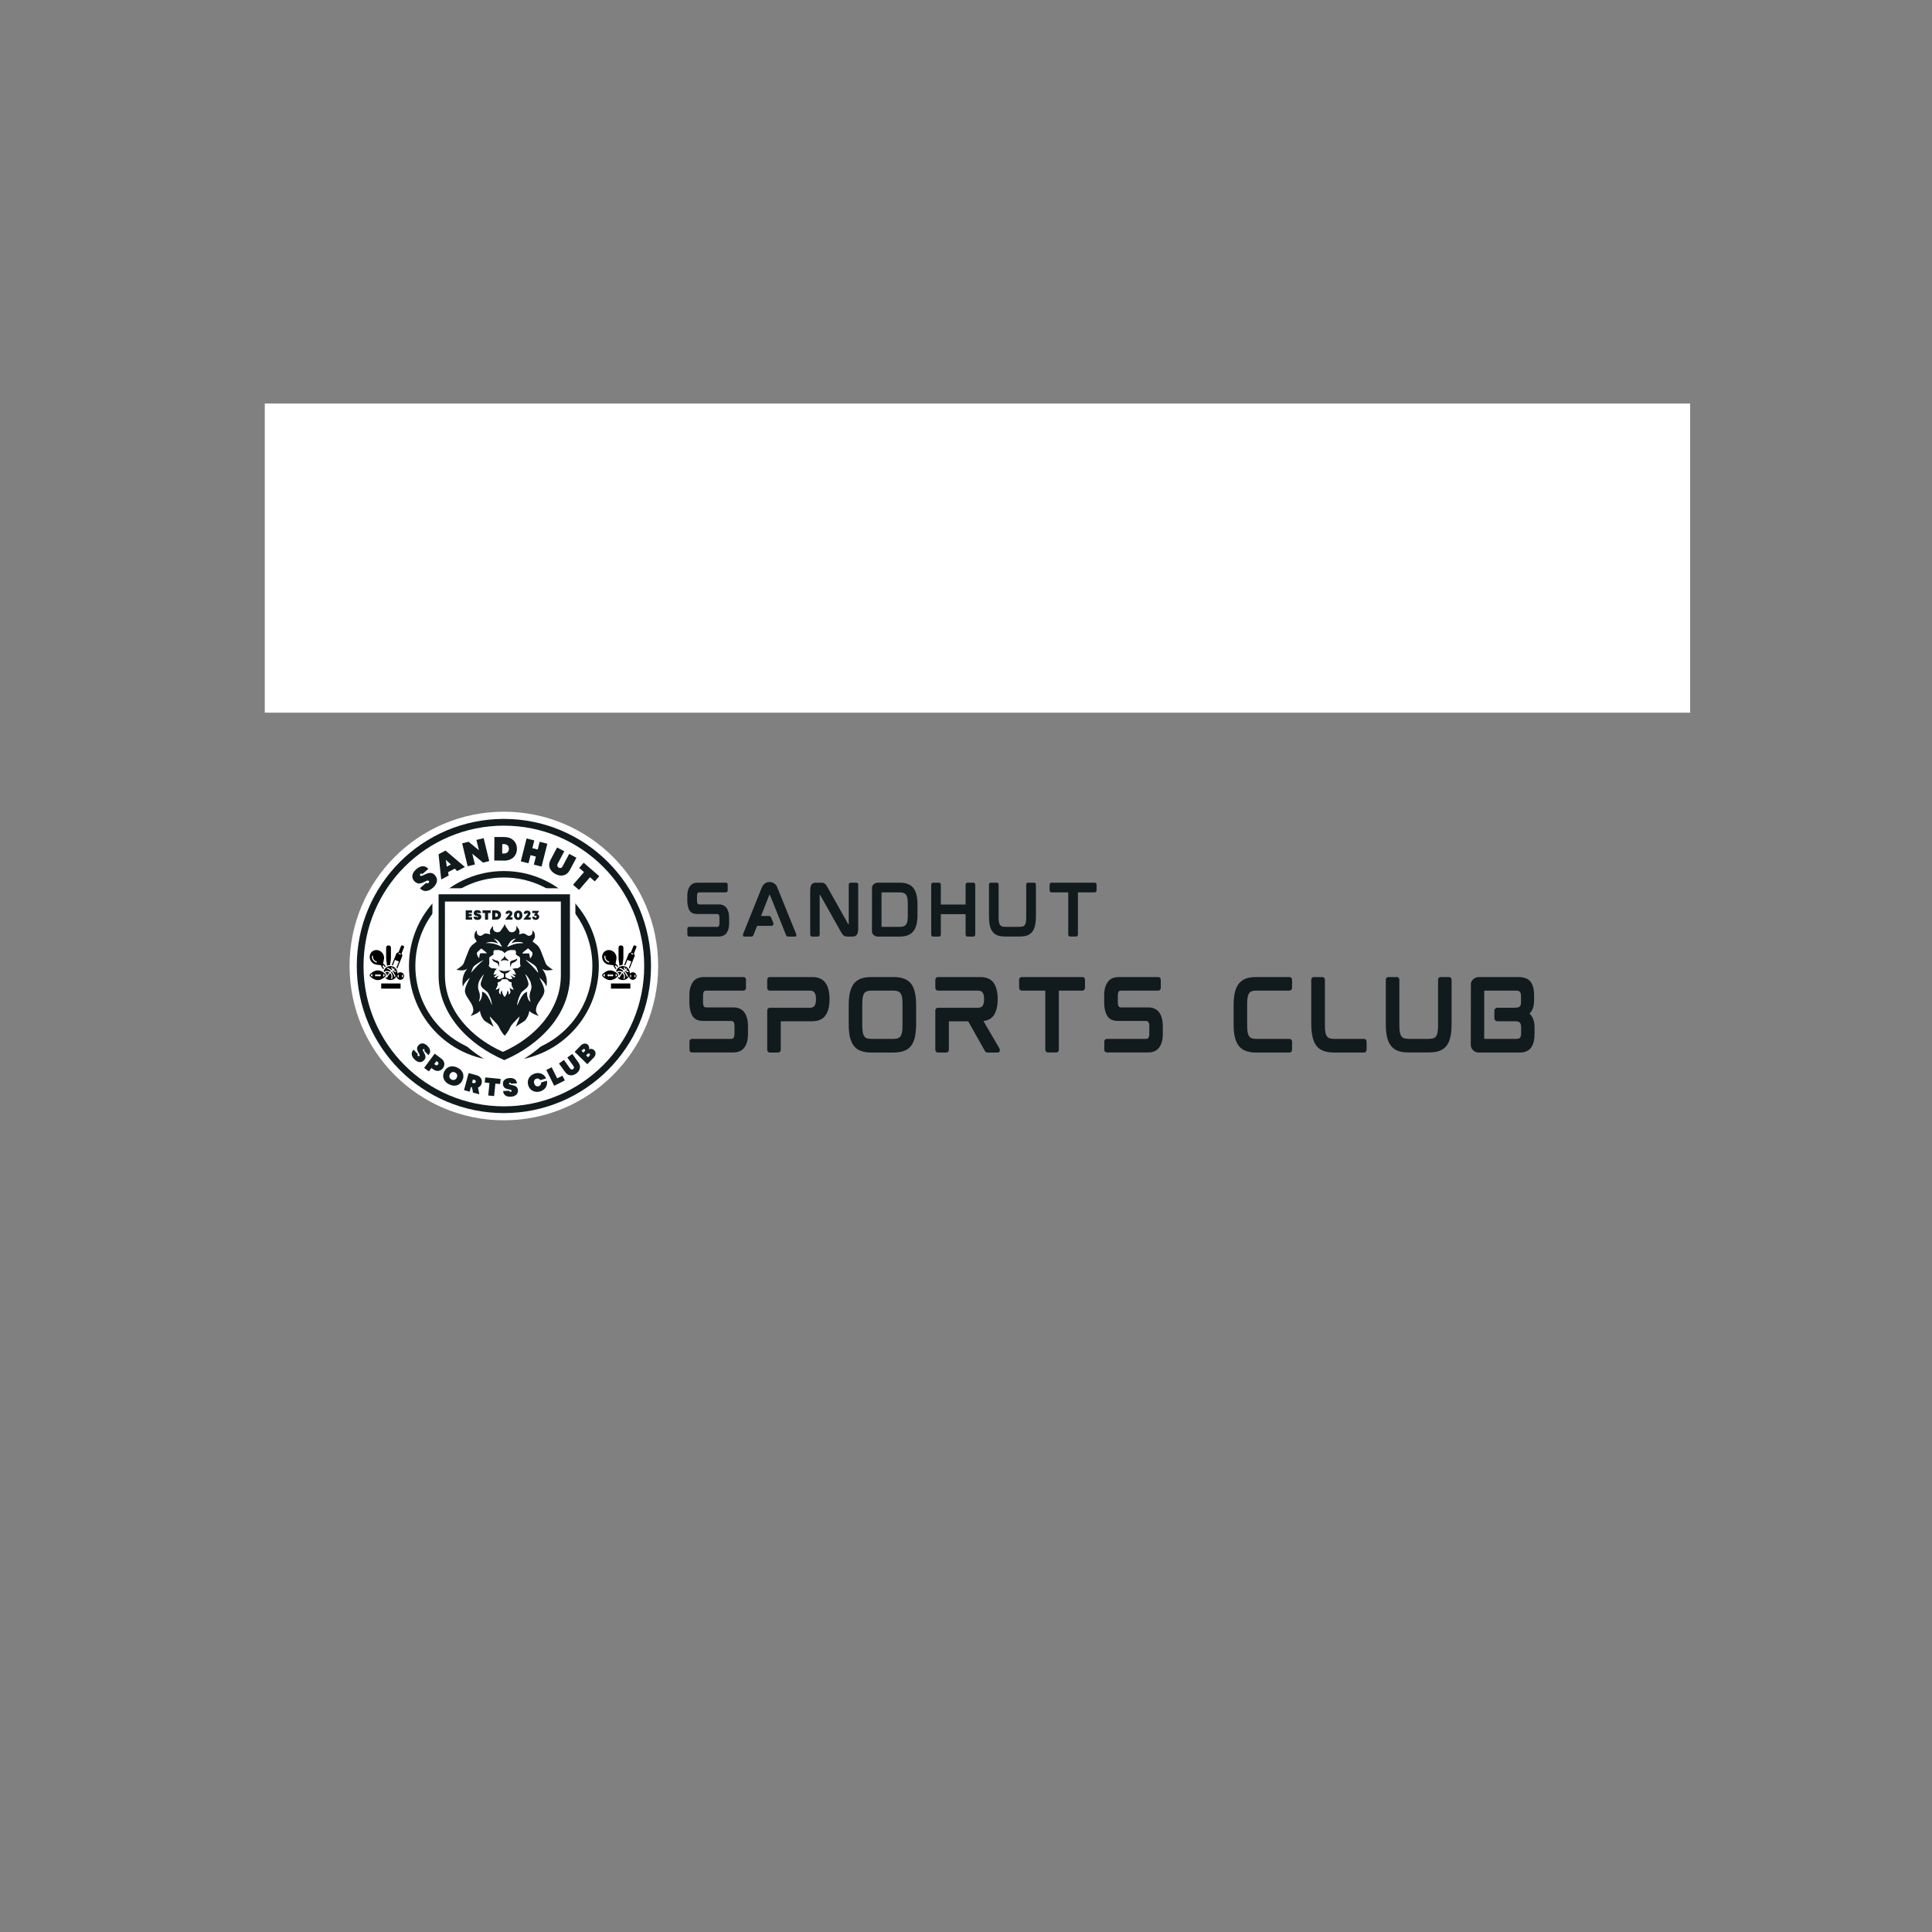 <?xml version="1.0"?>
<svg width="375" height="375" xmlns="http://www.w3.org/2000/svg" xmlns:svg="http://www.w3.org/2000/svg" preserveAspectRatio="xMidYMid meet" version="1.0">
 <rect width="100%" height="100%" fill="#808080" stroke="none"/>
 <defs>
  <g id="svg_1"/>
  <clipPath id="ab5fe4b9e1">
   <path clip-rule="nonzero" d="m67.85,157.55l59.9,0l0,59.9l-59.9,0l0,-59.9zm0,0" id="svg_2"/>
  </clipPath>
  <clipPath id="6cc3d3e6fa">
   <path clip-rule="nonzero" d="m97.8,157.55c-16.54,0 -29.95,13.41 -29.95,29.95c0,16.54 13.41,29.95 29.95,29.95c16.54,0 29.95,-13.41 29.95,-29.95c0,-16.54 -13.41,-29.95 -29.95,-29.95" id="svg_3"/>
  </clipPath>
  <clipPath id="15a5364577">
   <path clip-rule="nonzero" d="m69.25,158.95l57.11,0l0,57.1l-57.11,0l0,-57.1zm0,0" id="svg_4"/>
  </clipPath>
  <clipPath id="fe1c3e58eb">
   <path clip-rule="nonzero" d="m97.8,158.95c-15.77,0 -28.55,12.78 -28.55,28.55c0,15.77 12.78,28.55 28.55,28.55c15.77,0 28.56,-12.78 28.56,-28.55c0,-15.77 -12.79,-28.55 -28.56,-28.55" id="svg_5"/>
  </clipPath>
  <clipPath id="0586c0eac9">
   <path clip-rule="nonzero" d="m70.56,160.26l54.48,0l0,54.48l-54.48,0l0,-54.48zm0,0" id="svg_6"/>
  </clipPath>
  <clipPath id="489602b0a8">
   <path clip-rule="nonzero" d="m97.8,160.26c-15.05,0 -27.24,12.19 -27.24,27.24c0,15.05 12.19,27.24 27.24,27.24c15.05,0 27.24,-12.19 27.24,-27.24c0,-15.05 -12.19,-27.24 -27.24,-27.24" id="svg_7"/>
  </clipPath>
  <clipPath id="bdb92abe3d">
   <path clip-rule="nonzero" d="m79.38,169.07l36.85,0l0,36.86l-36.85,0l0,-36.86zm0,0" id="svg_8"/>
  </clipPath>
  <clipPath id="808fec9ba7">
   <path clip-rule="nonzero" d="m97.8,169.07c-10.17,0 -18.42,8.25 -18.42,18.43c0,10.18 8.25,18.43 18.42,18.43c10.18,0 18.43,-8.25 18.43,-18.43c0,-10.18 -8.25,-18.43 -18.43,-18.43" id="svg_9"/>
  </clipPath>
  <clipPath id="7273cee0a5">
   <path clip-rule="nonzero" d="m80.62,170.32l34.36,0l0,34.36l-34.36,0l0,-34.36zm0,0" id="svg_10"/>
  </clipPath>
  <clipPath id="4401d23590">
   <path clip-rule="nonzero" d="m97.8,170.32c-9.49,0 -17.18,7.69 -17.18,17.18c0,9.49 7.69,17.18 17.18,17.18c9.49,0 17.18,-7.69 17.18,-17.18c0,-9.49 -7.69,-17.18 -17.18,-17.18" id="svg_11"/>
  </clipPath>
  <clipPath id="09fe75889a">
   <path clip-rule="nonzero" d="m83.93,172.37l27.75,0l0,35.25l-27.75,0l0,-35.25zm0,0" id="svg_12"/>
  </clipPath>
  <clipPath id="1902d7c31b">
   <path clip-rule="nonzero" d="m85.13,173.55l25.5,0l0,32.25l-25.5,0l0,-32.25zm0,0" id="svg_13"/>
  </clipPath>
  <clipPath id="1146017757">
   <path clip-rule="nonzero" d="m86.36,174.96l22.5,0l0,29.25l-22.5,0l0,-29.25zm0,0" id="svg_14"/>
  </clipPath>
  <clipPath id="7d78ccbb23">
   <path clip-rule="nonzero" d="m88.58,179.3l18.75,0l0,21.75l-18.75,0l0,-21.75zm0,0" id="svg_15"/>
  </clipPath>
  <clipPath id="a2666a4e24">
   <path clip-rule="nonzero" d="m116.83,184l3.17,0l0,5l-3.17,0l0,-5zm0,0" id="svg_16"/>
  </clipPath>
  <clipPath id="5796904ec2">
   <path clip-rule="nonzero" d="m116.83,188l4.17,0l0,2.24l-4.17,0l0,-2.24zm0,0" id="svg_17"/>
  </clipPath>
  <clipPath id="deb6732b4a">
   <path clip-rule="nonzero" d="m119,187l4.58,0l0,3.24l-4.58,0l0,-3.24zm0,0" id="svg_18"/>
  </clipPath>
  <clipPath id="2f4f1aec00">
   <path clip-rule="nonzero" d="m121,183.49l2.58,0l0,5.51l-2.58,0l0,-5.51zm0,0" id="svg_19"/>
  </clipPath>
  <clipPath id="29d1850fb8">
   <path clip-rule="nonzero" d="m120,183.49l1,0l0,4.51l-1,0l0,-4.51zm0,0" id="svg_20"/>
  </clipPath>
  <clipPath id="aebbe3434e">
   <path clip-rule="nonzero" d="m71.71,184l3.29,0l0,5l-3.29,0l0,-5zm0,0" id="svg_21"/>
  </clipPath>
  <clipPath id="f3b9d22828">
   <path clip-rule="nonzero" d="m71.71,188l3.29,0l0,2.24l-3.29,0l0,-2.24zm0,0" id="svg_22"/>
  </clipPath>
  <clipPath id="bd7f3576af">
   <path clip-rule="nonzero" d="m74,187l4.46,0l0,3.24l-4.46,0l0,-3.24zm0,0" id="svg_23"/>
  </clipPath>
  <clipPath id="4fd44fc29a">
   <path clip-rule="nonzero" d="m76,183.49l2.46,0l0,5.51l-2.46,0l0,-5.51zm0,0" id="svg_24"/>
  </clipPath>
  <clipPath id="c7246ad586">
   <path clip-rule="nonzero" d="m74,183.49l2,0l0,4.51l-2,0l0,-4.51zm0,0" id="svg_25"/>
  </clipPath>
 </defs>
 <g class="layer" display="inline">
  <title>Layer 1</title>
  <g fill="#111b1e" id="svg_28">
   <g id="svg_29" transform="translate(132.386, 181.776)">
    <g id="svg_30">
     <path d="m7.14,-6.23l-3.81,0c-0.19,0 -0.43,-0.08 -0.43,-0.7l0,-0.94c0,-0.23 0.04,-0.41 0.1,-0.53c0.05,-0.08 0.13,-0.17 0.35,-0.17l5.15,0c0.11,0 0.36,-0.04 0.36,-0.43l0,-1.01c0,-0.4 -0.25,-0.44 -0.36,-0.44l-5.46,0c-0.7,0 -1.2,0.24 -1.53,0.7c-0.33,0.46 -0.49,1.07 -0.49,1.8l0,0.97c0,0.87 0.17,1.58 0.49,2.02c0.39,0.52 0.97,0.6 1.51,0.6l3.8,0c0.19,0 0.44,0.07 0.44,0.7l0,1.09c0,0.23 -0.03,0.4 -0.11,0.53c-0.05,0.08 -0.13,0.16 -0.35,0.16l-5.41,0c-0.11,0 -0.36,0.04 -0.36,0.43l0,1.02c0,0.39 0.25,0.43 0.36,0.43l5.72,0c0.7,0 1.22,-0.24 1.55,-0.71c0.31,-0.46 0.48,-1.05 0.48,-1.79l0,-1.11c0,-0.83 -0.17,-1.47 -0.5,-1.93c-0.34,-0.46 -0.84,-0.69 -1.5,-0.69zm0,0" id="svg_31"/>
    </g>
   </g>
  </g>
  <g fill="#111b1e" id="svg_32">
   <g id="svg_33" transform="translate(143.166, 181.776)">
    <g id="svg_34">
     <path d="m7.81,-9.27c-0.03,-0.06 -0.05,-0.14 -0.08,-0.19c-0.2,-0.65 -0.81,-1.12 -1.51,-1.12c-0.31,0 -0.62,0.08 -0.87,0.26c-0.08,0.04 -0.14,0.09 -0.19,0.13c-0.19,0.16 -0.38,0.47 -0.56,0.92l-3.53,8.79c-0.04,0.11 -0.05,0.23 -0.03,0.3c0.01,0.08 0.08,0.19 0.28,0.19l1.39,0c0.17,0 0.29,-0.1 0.36,-0.26l0.72,-1.82l2.78,0c0.13,0 0.26,-0.06 0.32,-0.17c0.08,-0.1 0.09,-0.24 0.06,-0.37l-0.46,-1.13c-0.06,-0.15 -0.2,-0.25 -0.37,-0.25l-1.57,0l1.62,-4.11c0.01,-0.03 0.03,-0.04 0.03,-0.04l0.05,0c0,0 0,0 0.01,0.03l3.15,7.84c0.06,0.18 0.18,0.28 0.36,0.28l1.36,0c0.2,0 0.25,-0.12 0.28,-0.19c0.02,-0.07 0.01,-0.19 -0.04,-0.3l-3.56,-8.79zm0,0" id="svg_35"/>
    </g>
   </g>
  </g>
  <g fill="#111b1e" id="svg_36">
   <g id="svg_37" transform="translate(156.239, 181.776)">
    <g id="svg_38">
     <path d="m9.99,-10.45l-1.13,0c-0.11,0 -0.36,0.04 -0.36,0.45l0,7.62c0,0.01 0,0.01 0,0.02l-0.06,0c-0.01,0 -0.02,0 -0.04,-0.03l-4,-7.13c-0.1,-0.19 -0.19,-0.34 -0.28,-0.46c-0.09,-0.12 -0.18,-0.22 -0.27,-0.29c-0.1,-0.07 -0.21,-0.12 -0.35,-0.15c-0.13,-0.01 -0.28,-0.03 -0.45,-0.03l-0.94,0c-0.37,0 -0.65,0.13 -0.83,0.36c-0.18,0.24 -0.26,0.66 -0.26,1.28l0,8.38c0,0.39 0.25,0.44 0.36,0.44l1.13,0c0.12,0 0.35,-0.05 0.35,-0.44l0,-7.62c0,-0.01 0,-0.02 0,-0.02l0.07,0c0,0 0.01,0 0.03,0.03l4.02,7.13c0.11,0.2 0.21,0.35 0.3,0.46c0.08,0.13 0.17,0.22 0.27,0.29c0.11,0.07 0.22,0.11 0.35,0.14c0.11,0.02 0.25,0.03 0.43,0.03l0.92,0c0.37,0 0.65,-0.12 0.83,-0.37c0.17,-0.22 0.26,-0.64 0.26,-1.26l0,-8.38c0,-0.41 -0.25,-0.45 -0.35,-0.45zm0,0" id="svg_39"/>
    </g>
   </g>
  </g>
  <g fill="#111b1e" id="svg_40">
   <g id="svg_41" transform="translate(168.223, 181.776)">
    <g id="svg_42">
     <path d="m9.67,-8.09c-0.13,-0.53 -0.34,-0.97 -0.61,-1.33c-0.27,-0.34 -0.64,-0.61 -1.08,-0.77c-0.43,-0.17 -0.93,-0.26 -1.53,-0.26l-4.42,0l0,0.02c-0.37,0.02 -0.69,0.23 -0.88,0.53c-0.05,0.1 -0.1,0.22 -0.12,0.32l-0.01,8.65c0.02,0.14 0.07,0.29 0.13,0.4c0.21,0.34 0.57,0.54 0.97,0.54l4.33,0c0.6,0 1.12,-0.08 1.53,-0.25c0.44,-0.17 0.81,-0.43 1.08,-0.79c0.27,-0.34 0.48,-0.78 0.61,-1.31c0.13,-0.54 0.19,-1.17 0.19,-1.88l0,-1.99c0,-0.71 -0.06,-1.34 -0.19,-1.88zm-6.79,6.15l0,-6.55c0,-0.05 0.01,-0.08 0.02,-0.08l3.51,0c0.29,0 0.55,0.04 0.75,0.12c0.2,0.07 0.36,0.17 0.47,0.34c0.13,0.16 0.22,0.38 0.27,0.65c0.05,0.28 0.08,0.64 0.08,1.06l0,2.37c0,0.42 -0.03,0.77 -0.08,1.05c-0.05,0.28 -0.14,0.5 -0.27,0.66c-0.11,0.15 -0.27,0.27 -0.47,0.34c-0.2,0.08 -0.46,0.1 -0.75,0.1l-3.52,0c0,0 -0.01,-0.01 -0.01,-0.06zm0,0" id="svg_43"/>
    </g>
   </g>
  </g>
  <g fill="#111b1e" id="svg_44">
   <g id="svg_45" transform="translate(179.726, 181.776)">
    <g id="svg_46">
     <path d="m9.2,-10.45l-1.16,0c-0.11,0 -0.34,0.06 -0.34,0.45l0,3.79l-4.81,0l0,-3.79c0,-0.39 -0.24,-0.45 -0.35,-0.45l-1.16,0c-0.11,0 -0.36,0.06 -0.36,0.45l0,9.57c0,0.39 0.25,0.44 0.36,0.44l1.16,0c0.11,0 0.35,-0.05 0.35,-0.44l0,-3.91l4.81,0l0,3.91c0,0.39 0.23,0.44 0.34,0.44l1.16,0c0.12,0 0.37,-0.05 0.37,-0.44l0,-9.57c0,-0.39 -0.25,-0.45 -0.37,-0.45zm0,0" id="svg_47"/>
    </g>
   </g>
  </g>
  <g fill="#111b1e" id="svg_48">
   <g id="svg_49" transform="translate(190.937, 181.776)">
    <g id="svg_50">
     <path d="m9.77,-10.45l-1.16,0c-0.12,0 -0.36,0.04 -0.36,0.44l0,6.24c0,0.39 -0.02,0.72 -0.06,0.96c-0.04,0.24 -0.12,0.43 -0.21,0.57c-0.1,0.12 -0.21,0.21 -0.37,0.28c-0.17,0.05 -0.4,0.08 -0.66,0.08l-2.74,0c-0.27,0 -0.5,-0.03 -0.66,-0.08c-0.17,-0.07 -0.28,-0.16 -0.38,-0.28c-0.09,-0.14 -0.17,-0.33 -0.22,-0.57c-0.04,-0.24 -0.06,-0.57 -0.06,-0.96l0,-6.24c0,-0.4 -0.24,-0.44 -0.35,-0.44l-1.16,0c-0.11,0 -0.36,0.04 -0.36,0.44l0,6.04c0,0.71 0.05,1.32 0.16,1.81c0.11,0.51 0.3,0.93 0.56,1.25c0.24,0.33 0.58,0.55 0.97,0.71c0.4,0.14 0.88,0.2 1.43,0.2l2.86,0c0.55,0 1.04,-0.06 1.43,-0.2c0.41,-0.16 0.73,-0.38 0.99,-0.71c0.25,-0.32 0.43,-0.74 0.54,-1.25c0.12,-0.49 0.17,-1.1 0.17,-1.81l0,-6.04c0,-0.4 -0.24,-0.44 -0.36,-0.44zm0,0" id="svg_51"/>
    </g>
   </g>
  </g>
  <g fill="#111b1e" id="svg_52">
   <g id="svg_53" transform="translate(202.705, 181.776)">
    <g id="svg_54">
     <path d="m9.77,-10.45l-8.39,0c-0.11,0 -0.36,0.04 -0.36,0.44l0,0.99c0,0.41 0.25,0.45 0.36,0.45l3.26,0l0,8.14c0,0.39 0.25,0.43 0.35,0.43l1.17,0c0.11,0 0.36,-0.04 0.36,-0.43l0,-8.14l3.25,0c0.12,0 0.37,-0.04 0.37,-0.45l0,-0.99c0,-0.4 -0.25,-0.44 -0.37,-0.44zm0,0" id="svg_55"/>
    </g>
   </g>
  </g>
  <g fill="#111b1e" id="svg_56">
   <g id="svg_57" transform="translate(132.386, 204.276)">
    <g id="svg_58">
     <path d="m10,-8.74l-5.33,0c-0.26,0 -0.6,-0.1 -0.6,-0.97l0,-1.32c0,-0.32 0.05,-0.57 0.14,-0.74c0.07,-0.11 0.18,-0.23 0.48,-0.23l7.23,0c0.14,0 0.49,-0.06 0.49,-0.61l0,-1.42c0,-0.55 -0.35,-0.6 -0.49,-0.6l-7.66,0c-0.97,0 -1.69,0.31 -2.15,0.97c-0.46,0.64 -0.69,1.5 -0.69,2.52l0,1.35c0,1.23 0.25,2.22 0.69,2.84c0.55,0.74 1.37,0.84 2.12,0.84l5.32,0c0.27,0 0.63,0.11 0.63,0.98l0,1.52c0,0.32 -0.05,0.57 -0.16,0.75c-0.07,0.11 -0.18,0.23 -0.48,0.23l-7.59,0c-0.16,0 -0.51,0.06 -0.51,0.61l0,1.41c0,0.56 0.35,0.61 0.51,0.61l8.01,0c0.98,0 1.71,-0.34 2.17,-1c0.44,-0.63 0.67,-1.47 0.67,-2.5l0,-1.56c0,-1.15 -0.23,-2.06 -0.69,-2.7c-0.48,-0.64 -1.19,-0.98 -2.11,-0.98zm0,0" id="svg_59"/>
    </g>
   </g>
  </g>
  <g fill="#111b1e" id="svg_60">
   <g id="svg_61" transform="translate(147.494, 204.276)">
    <g id="svg_62">
     <path d="m10.13,-14.63l-8.21,0c-0.14,0 -0.5,0.05 -0.5,0.62l0,1.4c0,0.55 0.36,0.61 0.5,0.61l7.74,0c0.45,0 0.77,0.12 0.94,0.39c0.2,0.26 0.29,0.69 0.29,1.27c0,0.59 -0.09,1.02 -0.29,1.28c-0.17,0.27 -0.49,0.39 -0.94,0.39l-7.74,0c-0.14,0 -0.5,0.06 -0.5,0.61l0,7.45c0,0.56 0.36,0.63 0.5,0.63l1.63,0c0.15,0 0.5,-0.07 0.5,-0.63l0,-5.43l6.08,-0.01c1.2,0 2.07,-0.38 2.6,-1.13c0.54,-0.74 0.79,-1.81 0.79,-3.21l0,0.11c0,-1.42 -0.25,-2.49 -0.79,-3.22c-0.53,-0.76 -1.4,-1.13 -2.6,-1.13zm0,0" id="svg_63"/>
    </g>
   </g>
  </g>
  <g fill="#111b1e" id="svg_64">
   <g id="svg_65" transform="translate(163.313, 204.276)">
    <g id="svg_66">
     <path d="m13.52,-13.34c-0.36,-0.44 -0.82,-0.78 -1.39,-0.99c-0.55,-0.2 -1.22,-0.3 -2,-0.3l-4.34,0c-0.78,0 -1.44,0.1 -1.99,0.3c-0.57,0.21 -1.03,0.55 -1.39,0.99c-0.33,0.45 -0.6,1.03 -0.76,1.74c-0.16,0.69 -0.23,1.53 -0.23,2.53l0,3.51c0,1 0.07,1.85 0.23,2.54c0.16,0.71 0.43,1.3 0.76,1.74c0.36,0.46 0.82,0.8 1.39,0.99c0.53,0.2 1.21,0.31 1.99,0.31l4.34,0c0.78,0 1.45,-0.11 2,-0.31c0.57,-0.19 1.03,-0.53 1.39,-0.97c0.35,-0.46 0.6,-1.05 0.76,-1.76c0.14,-0.69 0.23,-1.54 0.23,-2.54l0,-3.51c0,-0.98 -0.09,-1.84 -0.23,-2.53c-0.16,-0.71 -0.41,-1.29 -0.76,-1.74zm-1.66,3.96l0,4.14c0,0.52 -0.01,0.96 -0.09,1.31c-0.05,0.32 -0.16,0.61 -0.3,0.79c-0.12,0.19 -0.3,0.32 -0.53,0.39c-0.23,0.09 -0.53,0.12 -0.9,0.12l-4.16,0c-0.38,0 -0.68,-0.03 -0.91,-0.12c-0.23,-0.07 -0.41,-0.2 -0.53,-0.39c-0.14,-0.18 -0.23,-0.47 -0.3,-0.79c-0.05,-0.35 -0.09,-0.79 -0.09,-1.31l0,-4.14c0,-0.51 0.04,-0.96 0.09,-1.31c0.07,-0.34 0.16,-0.61 0.3,-0.8c0.12,-0.18 0.3,-0.3 0.53,-0.39c0.23,-0.07 0.53,-0.12 0.91,-0.12l4.16,0c0.37,0 0.67,0.05 0.9,0.12c0.23,0.09 0.41,0.21 0.53,0.39c0.14,0.19 0.25,0.46 0.3,0.8c0.08,0.35 0.09,0.8 0.09,1.31zm0,0" id="svg_67"/>
    </g>
   </g>
  </g>
  <g fill="#111b1e" id="svg_68">
   <g id="svg_69" transform="translate(180.126, 204.276)">
    <g id="svg_70">
     <path d="m13.53,-10.39c0,0.02 0,0.03 0,0.05c0,0.02 0,0.04 0,0.06l0,-0.11zm0.34,9.62l-3.11,-5.32c0.87,-0.11 1.55,-0.48 1.99,-1.09c0.5,-0.72 0.77,-1.77 0.78,-3.16c-0.01,-1.38 -0.28,-2.43 -0.78,-3.16c-0.53,-0.76 -1.42,-1.13 -2.62,-1.13l-8.19,0c-0.16,0 -0.52,0.05 -0.52,0.62l0,1.4c0,0.55 0.36,0.61 0.52,0.61l7.72,0c0.47,0 0.77,0.12 0.94,0.39c0.2,0.26 0.29,0.69 0.29,1.27c0,0.59 -0.09,1.02 -0.29,1.28c-0.17,0.27 -0.47,0.39 -0.94,0.39l-7.72,0c-0.16,0 -0.52,0.06 -0.52,0.61l0,7.45c0,0.56 0.36,0.63 0.52,0.63l1.61,0c0.16,0 0.5,-0.07 0.5,-0.63l0,-5.43l3.75,0l3.21,5.7c0.07,0.11 0.13,0.2 0.2,0.25c0.09,0.07 0.21,0.11 0.37,0.11l1.95,0c0.22,0 0.38,-0.15 0.41,-0.36c0.02,-0.18 0,-0.32 -0.07,-0.43zm0,0" id="svg_71"/>
    </g>
   </g>
  </g>
  <g fill="#111b1e" id="svg_72">
   <g id="svg_73" transform="translate(196.389, 204.276)">
    <g id="svg_74">
     <path d="m13.69,-14.63l-11.75,0c-0.16,0 -0.52,0.05 -0.52,0.6l0,1.39c0,0.58 0.36,0.64 0.52,0.64l4.56,0l0,11.39c0,0.56 0.36,0.61 0.5,0.61l1.63,0c0.16,0 0.5,-0.05 0.5,-0.61l0,-11.39l4.56,0c0.16,0 0.52,-0.06 0.52,-0.64l0,-1.39c0,-0.55 -0.36,-0.6 -0.52,-0.6zm0,0" id="svg_75"/>
    </g>
   </g>
  </g>
  <g fill="#111b1e" id="svg_76">
   <g id="svg_77" transform="translate(212.9, 204.276)">
    <g id="svg_78">
     <path d="m10,-8.74l-5.33,0c-0.26,0 -0.6,-0.1 -0.6,-0.97l0,-1.32c0,-0.32 0.05,-0.57 0.14,-0.74c0.07,-0.11 0.18,-0.23 0.48,-0.23l7.23,0c0.14,0 0.49,-0.06 0.49,-0.61l0,-1.42c0,-0.55 -0.35,-0.6 -0.49,-0.6l-7.66,0c-0.97,0 -1.69,0.31 -2.15,0.97c-0.46,0.64 -0.69,1.5 -0.69,2.52l0,1.35c0,1.23 0.25,2.22 0.69,2.84c0.55,0.74 1.37,0.84 2.12,0.84l5.32,0c0.27,0 0.63,0.11 0.63,0.98l0,1.52c0,0.32 -0.05,0.57 -0.16,0.75c-0.07,0.11 -0.18,0.23 -0.48,0.23l-7.59,0c-0.16,0 -0.51,0.06 -0.51,0.61l0,1.41c0,0.56 0.35,0.61 0.51,0.61l8.01,0c0.98,0 1.71,-0.34 2.17,-1c0.44,-0.63 0.67,-1.47 0.67,-2.5l0,-1.56c0,-1.15 -0.23,-2.06 -0.69,-2.7c-0.48,-0.64 -1.19,-0.98 -2.11,-0.98zm0,0" id="svg_79"/>
    </g>
   </g>
  </g>
  <g fill="#111b1e" id="svg_80">
   <g id="svg_81" transform="translate(228.008, 204.276)">
    <g id="svg_82"/>
   </g>
  </g>
  <g fill="#111b1e" id="svg_83">
   <g id="svg_84" transform="translate(238.021, 204.276)">
    <g id="svg_85">
     <path d="m12.27,-14.63l-6.46,0c-0.78,0 -1.46,0.1 -2.01,0.3c-0.57,0.21 -1.03,0.55 -1.37,0.99c-0.35,0.45 -0.62,1.03 -0.78,1.74c-0.16,0.69 -0.23,1.55 -0.23,2.53l0,3.51c0,1 0.07,1.85 0.23,2.56c0.16,0.69 0.43,1.28 0.78,1.74c0.36,0.44 0.82,0.78 1.37,0.97c0.55,0.2 1.23,0.31 2.01,0.31l6.46,0c0.14,0 0.5,-0.07 0.5,-0.63l0,-1.4c0,-0.55 -0.36,-0.62 -0.5,-0.62l-6.38,0c-0.37,0 -0.69,-0.03 -0.92,-0.12c-0.23,-0.07 -0.39,-0.2 -0.53,-0.39c-0.14,-0.18 -0.23,-0.45 -0.3,-0.79c-0.05,-0.35 -0.09,-0.79 -0.09,-1.33l0,-4.13c0,-0.54 0.04,-0.98 0.09,-1.32c0.07,-0.34 0.16,-0.59 0.3,-0.78c0.14,-0.2 0.3,-0.32 0.53,-0.39c0.23,-0.09 0.55,-0.12 0.92,-0.12l6.38,0c0.14,0 0.5,-0.08 0.5,-0.64l0,-1.37c0,-0.55 -0.36,-0.62 -0.5,-0.62zm0,0" id="svg_86"/>
    </g>
   </g>
  </g>
  <g fill="#111b1e" id="svg_87">
   <g id="svg_88" transform="translate(253.094, 204.276)">
    <g id="svg_89">
     <path d="m11.67,-2.63l-5.78,0c-0.37,0 -0.67,-0.03 -0.92,-0.12c-0.21,-0.07 -0.39,-0.2 -0.51,-0.39c-0.14,-0.2 -0.25,-0.47 -0.3,-0.79c-0.07,-0.35 -0.09,-0.79 -0.09,-1.33l0,-8.75c0,-0.57 -0.36,-0.62 -0.5,-0.62l-1.63,0c-0.16,0 -0.52,0.05 -0.52,0.62l0,8.45c0,1 0.09,1.85 0.25,2.54c0.16,0.71 0.41,1.3 0.76,1.74c0.36,0.46 0.82,0.8 1.39,0.99c0.53,0.2 1.21,0.31 1.99,0.31l5.86,0c0.16,0 0.49,-0.07 0.49,-0.63l0,-1.4c0,-0.55 -0.33,-0.62 -0.49,-0.62zm0,0" id="svg_90"/>
    </g>
   </g>
  </g>
  <g fill="#111b1e" id="svg_91">
   <g id="svg_92" transform="translate(267.564, 204.276)">
    <g id="svg_93">
     <path d="m13.69,-14.63l-1.63,0c-0.16,0 -0.5,0.05 -0.5,0.6l0,8.76c0,0.53 -0.03,0.99 -0.09,1.33c-0.05,0.33 -0.16,0.6 -0.28,0.8c-0.14,0.18 -0.3,0.3 -0.53,0.39c-0.23,0.07 -0.55,0.12 -0.93,0.12l-3.84,0c-0.37,0 -0.69,-0.05 -0.92,-0.12c-0.23,-0.09 -0.39,-0.21 -0.53,-0.39c-0.12,-0.2 -0.23,-0.47 -0.3,-0.8c-0.05,-0.34 -0.09,-0.8 -0.09,-1.33l0,-8.76c0,-0.55 -0.34,-0.6 -0.5,-0.6l-1.61,0c-0.16,0 -0.52,0.05 -0.52,0.6l0,8.47c0,1 0.07,1.85 0.23,2.54c0.16,0.71 0.43,1.3 0.78,1.74c0.34,0.46 0.82,0.78 1.37,0.99c0.55,0.2 1.23,0.29 2.01,0.29l3.99,0c0.79,0 1.46,-0.09 2.01,-0.29c0.57,-0.21 1.03,-0.53 1.39,-0.99c0.35,-0.44 0.6,-1.03 0.76,-1.74c0.16,-0.69 0.23,-1.54 0.23,-2.54l0,-8.47c0,-0.55 -0.34,-0.6 -0.5,-0.6zm0,0" id="svg_94"/>
    </g>
   </g>
  </g>
  <g fill="#111b1e" id="svg_95">
   <g id="svg_96" transform="translate(284.057, 204.276)">
    <g id="svg_97">
     <path d="m13.71,-10.11l0,-0.99c0,-1.15 -0.23,-2.04 -0.69,-2.63c-0.47,-0.6 -1.25,-0.9 -2.33,-0.9l-7.85,0l0,0.01c-0.51,0.04 -0.96,0.32 -1.22,0.75c-0.07,0.14 -0.15,0.3 -0.18,0.44l-0.02,12.13c0.04,0.2 0.11,0.39 0.2,0.55c0.28,0.48 0.79,0.77 1.34,0.77l8,0c0.53,0 0.97,-0.09 1.33,-0.27c0.37,-0.18 0.67,-0.43 0.89,-0.76c0.23,-0.32 0.37,-0.71 0.48,-1.17c0.09,-0.45 0.14,-0.96 0.14,-1.52l0,-1.18c0,-1.17 -0.34,-2.07 -0.98,-2.65c0.61,-0.6 0.89,-1.47 0.89,-2.58zm-9.68,7.39l0,-9.18c0,-0.07 0.02,-0.1 0.04,-0.1l6.16,0c0.34,0 0.59,0.08 0.73,0.24c0.14,0.16 0.21,0.45 0.21,0.82l0,1.23c0,0.33 -0.07,0.6 -0.23,0.78c-0.14,0.16 -0.44,0.25 -0.9,0.25l-3.45,0c-0.32,0 -0.59,0.26 -0.59,0.58l0,1.46c0,0.34 0.27,0.59 0.59,0.59l3.45,0c0.46,0 0.76,0.1 0.92,0.28c0.14,0.18 0.23,0.46 0.23,0.85l0,1.21c0,0.41 -0.07,0.69 -0.21,0.85c-0.15,0.16 -0.39,0.23 -0.75,0.23l-6.18,0c0,0 -0.02,-0.01 -0.02,-0.09zm0,0" id="svg_98"/>
    </g>
   </g>
  </g>
  <g clip-path="url(#ab5fe4b9e1)" id="svg_99">
   <g clip-path="url(#6cc3d3e6fa)" id="svg_100">
    <path d="m67.85,157.55l59.9,0l0,59.9l-59.9,0l0,-59.9zm0,0" fill="#ffffff" fill-rule="nonzero" id="svg_101"/>
   </g>
  </g>
  <g clip-path="url(#15a5364577)" id="svg_102">
   <g clip-path="url(#fe1c3e58eb)" id="svg_103">
    <path d="m69.25,158.95l57.11,0l0,57.1l-57.11,0l0,-57.1zm0,0" fill="#111b1e" fill-rule="nonzero" id="svg_104"/>
   </g>
  </g>
  <g clip-path="url(#0586c0eac9)" id="svg_105">
   <g clip-path="url(#489602b0a8)" id="svg_106">
    <path d="m70.56,160.26l54.48,0l0,54.48l-54.48,0l0,-54.48zm0,0" fill="#ffffff" fill-rule="nonzero" id="svg_107"/>
   </g>
  </g>
  <g clip-path="url(#bdb92abe3d)" id="svg_108">
   <g clip-path="url(#808fec9ba7)" id="svg_109">
    <path d="m79.38,169.07l36.85,0l0,36.86l-36.85,0l0,-36.86zm0,0" fill="#111b1e" fill-rule="nonzero" id="svg_110"/>
   </g>
  </g>
  <g clip-path="url(#7273cee0a5)" id="svg_111">
   <g clip-path="url(#4401d23590)" id="svg_112">
    <path d="m80.62,170.32l34.36,0l0,34.36l-34.36,0l0,-34.36zm0,0" fill="#ffffff" fill-rule="nonzero" id="svg_113"/>
   </g>
  </g>
  <g clip-path="url(#09fe75889a)" id="svg_114">
   <path d="m111.68,172.41l0,17.25c0,8.14 -6.22,14.59 -13.87,17.92c-7.63,-3.32 -13.88,-9.76 -13.88,-17.92l0,-17.25l27.75,0" fill="#ffffff" fill-rule="nonzero" id="svg_115"/>
  </g>
  <g clip-path="url(#1902d7c31b)" id="svg_116">
   <path d="m110.63,173.58l0,15.79c0,7.45 -5.72,13.35 -12.75,16.4c-7.01,-3.04 -12.75,-8.94 -12.75,-16.4l0,-15.79l25.5,0" fill="#111b1e" fill-rule="nonzero" id="svg_117"/>
  </g>
  <g clip-path="url(#1146017757)" id="svg_118">
   <path d="m108.86,174.99l0,14.31c0,6.75 -5.04,12.11 -11.25,14.87c-6.18,-2.76 -11.25,-8.1 -11.25,-14.87l0,-14.31l22.5,0" fill="#ffffff" fill-rule="nonzero" id="svg_119"/>
  </g>
  <path d="m95.29,193.99c-0.1,-0.29 -0.22,-0.58 -0.34,-0.85c-0.1,-0.24 -0.22,-0.46 -0.41,-0.64c-0.18,-0.16 -0.38,-0.31 -0.56,-0.47c-0.13,-0.11 -0.28,-0.21 -0.38,-0.33c-0.26,-0.29 -0.36,-0.63 -0.25,-1c0.08,-0.29 0.17,-0.56 0.27,-0.84c0.09,-0.25 0.33,-0.78 0.33,-0.8c-0.01,0 -0.6,0.72 -0.81,1.12c-0.17,0.33 -0.3,0.69 -0.33,1.07c-0.03,0.26 -0.03,0.52 0.03,0.77c0.05,0.18 0.12,0.36 0.18,0.53c0.03,0.12 0.07,0.24 0.09,0.36c0.04,0.29 0.05,0.58 0.01,0.87c-0.03,0.18 -0.16,0.61 -0.17,0.65c0.01,0 0.17,-0.13 0.23,-0.21c0.13,-0.2 0.24,-0.4 0.3,-0.63c0.05,-0.24 0.1,-0.48 0.09,-0.73c-0.01,-0.12 0,-0.38 0.01,-0.39c0.03,0.01 0.06,0.02 0.08,0.03c0.24,0.1 0.46,0.23 0.62,0.41c0.16,0.18 0.3,0.36 0.43,0.56c0.27,0.44 0.5,0.91 0.68,1.4c0.03,0.08 0.07,0.17 0.11,0.24c0,0 -0.02,-0.27 -0.04,-0.34c-0.05,-0.26 -0.1,-0.53 -0.17,-0.78" fill="#ffffff" fill-rule="nonzero" id="svg_120"/>
  <path d="m92.96,185.94c0.01,0.02 0.02,0.03 0.05,0.05c0,-0.03 0,-0.04 0,-0.06c0.04,-0.23 0.06,-0.45 0.11,-0.68c0.03,-0.16 0.13,-0.23 0.31,-0.23c0.02,0 0.05,0 0.07,0c0.34,0.01 0.67,0.02 1.02,0.02c-0.09,-0.1 -0.17,-0.21 -0.27,-0.29c-0.26,-0.21 -0.52,-0.41 -0.78,-0.61c-0.04,-0.04 -0.07,-0.04 -0.11,0c-0.22,0.21 -0.45,0.42 -0.67,0.63c-0.11,0.11 -0.14,0.25 -0.11,0.4c0.04,0.29 0.18,0.54 0.38,0.77" fill="#ffffff" fill-rule="nonzero" id="svg_121"/>
  <path d="m97.45,183.8c0,-0.01 -0.01,-0.02 -0.01,-0.03c-0.14,-0.25 -0.27,-0.49 -0.41,-0.73c-0.08,-0.13 -0.17,-0.25 -0.28,-0.36c-0.23,-0.23 -0.53,-0.38 -0.85,-0.48c-0.02,-0.01 -0.04,-0.01 -0.05,-0.01c0.32,0.28 0.61,0.59 0.85,0.95c-0.16,-0.06 -0.31,-0.11 -0.47,-0.16c-0.47,-0.14 -0.95,-0.19 -1.44,-0.09c-0.16,0.03 -0.3,0.08 -0.45,0.17c1.13,-0.09 2.14,0.24 3.11,0.74" fill="#ffffff" fill-rule="nonzero" id="svg_122"/>
  <path d="m93.9,186.29c-0.02,0 -1.07,0.6 -1.54,0.95c-0.26,0.19 -0.5,0.4 -0.62,0.7c-0.11,0.27 -0.31,0.85 -0.31,0.87c0.39,-0.44 0.77,-0.89 1.18,-1.31c0.41,-0.41 0.85,-0.8 1.29,-1.21" fill="#ffffff" fill-rule="nonzero" id="svg_123"/>
  <path d="m96.77,186.58c-0.13,-0.08 -0.25,-0.18 -0.41,-0.18c-0.04,0 -0.07,-0.01 -0.11,-0.02c-0.24,-0.06 -0.7,-0.31 -0.72,-0.32c-0.01,0.1 0.01,0.18 0.04,0.26c0.07,0.15 0.17,0.27 0.32,0.35c0.2,0.11 0.41,0.2 0.62,0.3c0.05,0.02 0.07,0.05 0.09,0.09c0.08,0.2 0.17,0.4 0.25,0.6c0.01,0.01 0.02,0.02 0.03,0.05c0.01,-0.03 0.01,-0.04 0.01,-0.05c0,-0.28 -0.01,-0.57 0,-0.86c0,-0.1 -0.03,-0.16 -0.12,-0.22" fill="#111b1e" fill-rule="nonzero" id="svg_124"/>
  <g clip-path="url(#7d78ccbb23)" id="svg_125">
   <path d="m106.31,187.51c-0.2,-0.18 -0.35,-0.39 -0.44,-0.63c-0.15,-0.39 -0.29,-0.77 -0.44,-1.15c-0.18,-0.47 -0.36,-0.94 -0.55,-1.4c-0.17,-0.38 -0.41,-0.71 -0.72,-0.98c-0.21,-0.18 -0.45,-0.34 -0.67,-0.51c-0.04,-0.03 -0.08,-0.06 -0.13,-0.09c0.03,-0.04 0.05,-0.08 0.08,-0.12c0.1,-0.17 0.22,-0.34 0.31,-0.51c0.05,-0.1 0.07,-0.21 0.08,-0.32c0.02,-0.21 -0.01,-0.41 -0.06,-0.62c-0.04,-0.16 -0.12,-0.3 -0.25,-0.43c-0.05,-0.05 -0.16,-0.15 -0.17,-0.14c0,0.12 0.01,0.24 0,0.35c-0.01,0.16 -0.05,0.3 -0.14,0.43c-0.14,0.19 -0.56,0.36 -0.85,0.16c-0.12,-0.08 -0.25,-0.16 -0.37,-0.24c-0.16,-0.11 -0.34,-0.14 -0.53,-0.11c-0.22,0.04 -0.44,0.09 -0.66,0.13c-0.02,0.01 -0.04,0.01 -0.07,0.02c0.03,-0.09 0.05,-0.17 0.07,-0.25c0.06,-0.21 0.04,-0.4 -0.04,-0.6c-0.12,-0.3 -0.55,-0.81 -0.56,-0.81c0.01,0.04 0.02,0.08 0.02,0.12c0.03,0.24 0.01,0.47 -0.09,0.69c-0.15,0.3 -0.52,0.49 -0.87,0.45c-0.07,-0.01 -0.13,-0.03 -0.19,-0.04c-0.19,-0.05 -0.3,-0.19 -0.41,-0.34c-0.16,-0.24 -0.32,-0.48 -0.48,-0.71c-0.11,-0.15 -0.15,-0.31 -0.2,-0.48c-0.01,-0.02 -0.02,-0.04 -0.03,-0.06c0,0 0,0 0,-0.01c0,0 0,0.01 0,0.01c0,0 0,-0.01 0,-0.01c0,0.01 0,0.01 0,0.01c0,0.02 -0.01,0.04 -0.02,0.06c-0.05,0.17 -0.09,0.33 -0.2,0.48c-0.16,0.23 -0.33,0.47 -0.49,0.71c-0.1,0.15 -0.2,0.29 -0.4,0.34c-0.06,0.01 -0.13,0.03 -0.19,0.04c-0.35,0.04 -0.72,-0.15 -0.87,-0.45c-0.1,-0.22 -0.12,-0.45 -0.09,-0.69c0,-0.04 0.01,-0.08 0.01,-0.12c-0.01,0 -0.43,0.51 -0.55,0.81c-0.08,0.2 -0.1,0.39 -0.04,0.6c0.02,0.08 0.04,0.16 0.07,0.25c-0.03,-0.01 -0.05,-0.01 -0.07,-0.02c-0.22,-0.04 -0.44,-0.09 -0.66,-0.13c-0.19,-0.03 -0.37,0 -0.54,0.11c-0.12,0.08 -0.24,0.16 -0.36,0.24c-0.29,0.2 -0.71,0.03 -0.85,-0.16c-0.09,-0.13 -0.13,-0.27 -0.14,-0.43c-0.01,-0.11 -0.01,-0.23 -0.01,-0.35c0,-0.01 -0.11,0.09 -0.17,0.14c-0.12,0.13 -0.2,0.27 -0.24,0.43c-0.05,0.21 -0.08,0.41 -0.06,0.62c0.01,0.11 0.03,0.22 0.08,0.32c0.09,0.17 0.21,0.34 0.31,0.51c0.03,0.04 0.05,0.08 0.07,0.12c-0.04,0.03 -0.09,0.06 -0.13,0.09c-0.22,0.17 -0.45,0.33 -0.66,0.51c-0.32,0.27 -0.55,0.6 -0.72,0.98c-0.19,0.46 -0.37,0.93 -0.55,1.4c-0.15,0.38 -0.3,0.76 -0.44,1.15c-0.09,0.24 -0.24,0.45 -0.44,0.63c-0.3,0.25 -0.98,0.7 -1.02,0.73c0.06,0.01 0.49,0.07 0.67,0.09c0.26,0.02 0.53,0.04 0.8,-0.01c0.21,-0.03 0.6,-0.25 0.61,-0.25c-0.02,0.05 -0.05,0.09 -0.08,0.13c-0.14,0.18 -0.28,0.36 -0.38,0.56c-0.14,0.29 -0.27,0.6 -0.33,0.91c-0.07,0.35 -0.12,0.7 -0.11,1.05c0.01,0.24 0.06,0.8 0.08,0.81c0.26,-0.74 0.8,-1.26 1.37,-1.78c0,0.02 -0.35,0.75 -0.52,1.09c-0.17,0.34 -0.3,0.68 -0.39,1.04c-0.05,0.23 -0.09,0.46 -0.03,0.69c0.05,0.27 0.14,0.52 0.28,0.75c0.22,0.34 0.43,0.69 0.65,1.02c0.3,0.45 0.57,0.91 0.65,1.46c0.04,0.27 0.01,0.52 -0.1,0.77c-0.09,0.22 -0.23,0.4 -0.39,0.58c-0.02,0.01 -0.03,0.03 -0.04,0.04c0,0.01 1.37,-0.4 1.84,-0.98c0.07,0.51 0.23,0.98 0.5,1.41c0.14,0.21 0.27,0.43 0.49,0.58c0.2,0.14 0.41,0.28 0.63,0.41c0.29,0.18 0.6,0.35 0.86,0.57c0.05,0.04 0.11,0.08 0.17,0.13c-0.01,-0.02 -0.39,-0.94 -0.58,-1.39c-0.08,-0.21 -0.14,-0.41 -0.17,-0.64c0.01,0.01 0.3,0.32 0.44,0.46c0.27,0.29 0.54,0.58 0.82,0.87c0.22,0.22 0.4,0.47 0.54,0.75c0.11,0.19 0.19,0.41 0.3,0.6c0.14,0.23 0.29,0.45 0.45,0.67c0.1,0.14 0.23,0.26 0.34,0.4c0,0 0,0 0,0c0,0 0,0 0,0c0,0 0,0 0,0c0,0 0,0 0,0c0.12,-0.14 0.25,-0.26 0.35,-0.4c0.16,-0.22 0.31,-0.44 0.45,-0.67c0.11,-0.19 0.19,-0.41 0.3,-0.6c0.14,-0.28 0.32,-0.53 0.54,-0.75c0.28,-0.29 0.55,-0.58 0.82,-0.87c0.14,-0.14 0.42,-0.45 0.44,-0.46c-0.03,0.23 -0.09,0.43 -0.17,0.64c-0.19,0.45 -0.57,1.37 -0.58,1.39c0.06,-0.05 0.12,-0.09 0.17,-0.13c0.27,-0.22 0.57,-0.39 0.86,-0.57c0.22,-0.13 0.42,-0.27 0.63,-0.41c0.21,-0.15 0.35,-0.37 0.48,-0.58c0.28,-0.43 0.43,-0.9 0.51,-1.41c0.46,0.58 1.83,0.99 1.84,0.98c-0.01,-0.01 -0.02,-0.03 -0.04,-0.04c-0.16,-0.18 -0.3,-0.36 -0.4,-0.58c-0.11,-0.25 -0.13,-0.5 -0.09,-0.77c0.07,-0.55 0.35,-1.01 0.65,-1.46c0.22,-0.33 0.43,-0.68 0.65,-1.02c0.14,-0.23 0.22,-0.48 0.28,-0.75c0.06,-0.23 0.02,-0.46 -0.03,-0.69c-0.09,-0.36 -0.23,-0.7 -0.39,-1.04c-0.17,-0.34 -0.52,-1.07 -0.52,-1.09c0.57,0.52 1.11,1.04 1.37,1.78c0.01,-0.01 0.07,-0.57 0.08,-0.81c0.01,-0.35 -0.04,-0.7 -0.11,-1.05c-0.07,-0.31 -0.19,-0.62 -0.34,-0.91c-0.09,-0.2 -0.24,-0.38 -0.37,-0.56c-0.03,-0.04 -0.06,-0.08 -0.09,-0.13c0.02,0 0.41,0.22 0.62,0.25c0.27,0.05 0.53,0.03 0.8,0.01c0.18,-0.02 0.61,-0.08 0.67,-0.09c-0.04,-0.03 -0.73,-0.48 -1.02,-0.73zm-4.65,-2.76c0.25,-0.21 0.52,-0.41 0.78,-0.61c0.04,-0.04 0.07,-0.04 0.11,0c0.22,0.21 0.45,0.42 0.66,0.63c0.11,0.11 0.14,0.25 0.12,0.4c-0.04,0.29 -0.19,0.54 -0.38,0.77c-0.01,0.02 -0.03,0.03 -0.05,0.05c0,-0.03 0,-0.04 -0.01,-0.06c-0.03,-0.23 -0.05,-0.45 -0.1,-0.68c-0.03,-0.16 -0.14,-0.23 -0.31,-0.23c-0.02,0 -0.05,0 -0.08,0c-0.33,0.01 -0.66,0.02 -1.01,0.02c0.09,-0.1 0.17,-0.21 0.27,-0.29zm-3.19,-0.98c0.14,-0.25 0.26,-0.49 0.41,-0.73c0.08,-0.13 0.17,-0.25 0.27,-0.36c0.24,-0.23 0.54,-0.38 0.86,-0.48c0.02,-0.01 0.03,-0.01 0.05,-0.01c-0.32,0.28 -0.61,0.59 -0.85,0.95c0.16,-0.06 0.31,-0.11 0.47,-0.16c0.47,-0.14 0.95,-0.19 1.44,-0.09c0.15,0.03 0.3,0.08 0.45,0.17c-1.14,-0.09 -2.14,0.24 -3.11,0.74c0,-0.01 0,-0.02 0.01,-0.03zm-3.68,-0.88c0.49,-0.1 0.97,-0.05 1.44,0.09c0.16,0.05 0.31,0.1 0.47,0.16c-0.24,-0.36 -0.53,-0.67 -0.85,-0.95c0.01,0 0.03,0 0.05,0.01c0.32,0.1 0.62,0.25 0.85,0.48c0.11,0.11 0.2,0.23 0.28,0.36c0.14,0.24 0.27,0.48 0.41,0.73c0,0.01 0.01,0.02 0.01,0.03c-0.97,-0.5 -1.98,-0.83 -3.11,-0.74c0.15,-0.09 0.29,-0.14 0.45,-0.17zm-2.1,1.88c0.22,-0.21 0.45,-0.42 0.67,-0.63c0.04,-0.04 0.07,-0.04 0.11,0c0.26,0.2 0.52,0.4 0.78,0.61c0.1,0.08 0.18,0.19 0.27,0.29c-0.35,0 -0.68,-0.01 -1.02,-0.02c-0.02,0 -0.05,0 -0.07,0c-0.18,0 -0.28,0.07 -0.31,0.23c-0.05,0.23 -0.07,0.45 -0.11,0.68c0,0.02 0,0.03 0,0.06c-0.03,-0.02 -0.04,-0.03 -0.05,-0.05c-0.2,-0.23 -0.34,-0.48 -0.38,-0.77c-0.03,-0.15 0,-0.29 0.11,-0.4zm-1.26,4.04c0,-0.02 0.2,-0.6 0.31,-0.87c0.12,-0.3 0.36,-0.51 0.62,-0.7c0.47,-0.35 1.52,-0.95 1.54,-0.95c-0.44,0.41 -0.88,0.8 -1.29,1.21c-0.41,0.42 -0.79,0.87 -1.18,1.31zm4.07,6.3c-0.04,-0.07 -0.08,-0.16 -0.11,-0.24c-0.18,-0.49 -0.41,-0.96 -0.68,-1.4c-0.13,-0.2 -0.27,-0.38 -0.43,-0.56c-0.16,-0.18 -0.38,-0.31 -0.62,-0.41c-0.02,-0.01 -0.05,-0.02 -0.08,-0.03c-0.01,0.01 -0.02,0.27 -0.01,0.39c0.01,0.25 -0.04,0.49 -0.09,0.73c-0.06,0.23 -0.17,0.43 -0.3,0.63c-0.06,0.08 -0.22,0.21 -0.23,0.21c0.01,-0.04 0.14,-0.47 0.17,-0.65c0.04,-0.29 0.03,-0.58 -0.01,-0.87c-0.02,-0.12 -0.06,-0.24 -0.09,-0.36c-0.06,-0.17 -0.13,-0.35 -0.18,-0.53c-0.06,-0.25 -0.06,-0.51 -0.03,-0.77c0.03,-0.38 0.16,-0.74 0.33,-1.07c0.21,-0.4 0.8,-1.12 0.81,-1.12c0,0.02 -0.24,0.55 -0.33,0.8c-0.1,0.28 -0.19,0.55 -0.27,0.84c-0.11,0.37 -0.01,0.71 0.25,1c0.1,0.12 0.25,0.22 0.38,0.33c0.18,0.16 0.38,0.31 0.56,0.47c0.19,0.18 0.31,0.4 0.41,0.64c0.12,0.27 0.24,0.56 0.34,0.85c0.07,0.25 0.12,0.52 0.17,0.78c0.02,0.07 0.04,0.34 0.04,0.34zm3.39,-3.47c0.01,0.12 0.02,0.23 0.06,0.34c0.05,0.17 0.1,0.34 0.1,0.53c-0.01,0.21 -0.12,0.37 -0.29,0.51c-0.01,-0.17 0.03,-0.33 -0.04,-0.48c-0.06,-0.15 -0.13,-0.29 -0.26,-0.4c0.04,0.52 -0.18,0.95 -0.51,1.34c-0.32,-0.39 -0.54,-0.82 -0.5,-1.34c-0.13,0.11 -0.2,0.25 -0.26,0.4c-0.07,0.15 -0.03,0.31 -0.04,0.48c-0.17,-0.14 -0.27,-0.3 -0.29,-0.51c-0.01,-0.19 0.05,-0.36 0.1,-0.53c0.03,-0.11 0.04,-0.22 0.06,-0.34c-0.2,0.27 -0.49,0.35 -0.8,0.46c0.03,-0.06 0.05,-0.1 0.07,-0.14c0.09,-0.18 0.18,-0.36 0.27,-0.55c0.05,-0.11 0.07,-0.23 0.06,-0.36c0,-0.11 0,-0.22 0,-0.33c-0.01,-0.04 0.01,-0.05 0.05,-0.06c0.1,-0.01 0.2,-0.02 0.29,-0.05c0.08,-0.04 0.15,-0.1 0.21,-0.16c0.09,-0.09 0.17,-0.2 0.25,-0.29c0.03,-0.03 0.07,-0.05 0.1,-0.05c0.14,-0.01 0.29,-0.01 0.43,-0.01c0.15,0 0.29,0 0.44,0.01c0.03,0 0.07,0.02 0.09,0.05c0.09,0.09 0.17,0.2 0.26,0.29c0.06,0.06 0.13,0.12 0.21,0.16c0.09,0.03 0.19,0.04 0.29,0.05c0.04,0.01 0.05,0.02 0.05,0.06c0,0.11 0,0.22 0,0.33c0,0.13 0.01,0.25 0.06,0.36c0.09,0.19 0.18,0.37 0.27,0.55c0.02,0.04 0.04,0.08 0.06,0.14c-0.3,-0.11 -0.59,-0.19 -0.79,-0.46zm1.1,-2.09c-0.05,0.05 -0.1,0.09 -0.15,0.14c-0.02,0.02 -0.05,0.02 -0.08,0c-0.15,-0.09 -0.3,-0.18 -0.45,-0.27c-0.1,-0.05 -0.2,-0.1 -0.29,-0.14c-0.01,0 0.28,0.42 0.43,0.63c-0.12,0.05 -0.22,0.1 -0.33,0.14c-0.02,0.01 -0.05,0 -0.07,0c-0.25,-0.05 -0.47,-0.16 -0.69,-0.26c-0.08,-0.04 -0.15,-0.09 -0.21,-0.14c-0.02,-0.01 -0.04,-0.04 -0.04,-0.06c0,-0.18 0,-0.35 0,-0.52c0,-0.02 0.02,-0.05 0.04,-0.06c0.08,-0.04 0.17,-0.07 0.25,-0.11c0.11,-0.06 0.24,-0.1 0.32,-0.17c0.15,-0.14 0.42,-0.47 0.44,-0.5c-0.1,0.03 -0.18,0.04 -0.27,0.07c-0.3,0.11 -0.61,0.16 -0.94,0.15c-0.32,0.01 -0.63,-0.04 -0.94,-0.15c-0.08,-0.03 -0.16,-0.04 -0.26,-0.07c0.01,0.03 0.29,0.36 0.43,0.5c0.09,0.07 0.21,0.11 0.32,0.17c0.09,0.04 0.18,0.07 0.26,0.11c0.02,0.01 0.04,0.04 0.04,0.06c0,0.17 0,0.34 0,0.52c0,0.02 -0.02,0.05 -0.04,0.06c-0.07,0.05 -0.13,0.1 -0.21,0.14c-0.22,0.1 -0.45,0.21 -0.69,0.26c-0.03,0 -0.05,0.01 -0.07,0c-0.11,-0.04 -0.22,-0.09 -0.33,-0.14c0.15,-0.21 0.43,-0.63 0.43,-0.63c-0.1,0.04 -0.19,0.09 -0.29,0.14c-0.15,0.09 -0.3,0.18 -0.45,0.27c-0.04,0.02 -0.06,0.02 -0.09,0c-0.04,-0.05 -0.09,-0.09 -0.15,-0.14c0.26,-0.17 0.5,-0.35 0.75,-0.51c0,-0.01 -0.59,0.09 -0.87,0.14c0,0 0,-0.01 0,-0.02c0.1,-0.17 0.17,-0.35 0.22,-0.54c0.05,-0.18 0.18,-0.29 0.31,-0.41c0.06,-0.06 0.13,-0.12 0.2,-0.19c-0.05,0 -0.08,-0.01 -0.11,-0.01c-0.32,-0.04 -0.63,-0.07 -0.95,-0.12c-0.19,-0.03 -0.35,-0.15 -0.49,-0.28c-0.05,-0.06 -0.08,-0.13 -0.06,-0.21c0.02,-0.12 0.04,-0.24 0.07,-0.35c0.04,-0.11 0.04,-0.22 0.03,-0.33c-0.01,-0.22 -0.03,-0.45 -0.03,-0.67c-0.01,-0.13 0.03,-0.24 0.15,-0.32c0.2,-0.13 0.41,-0.27 0.61,-0.4c0.07,-0.04 0.09,-0.07 0.08,-0.15c-0.03,-0.19 -0.04,-0.38 0,-0.56c0.02,-0.1 0.08,-0.16 0.18,-0.17c0.24,-0.01 0.48,-0.02 0.73,-0.02c0.11,0.01 0.24,0.02 0.36,0.05c0.35,0.1 0.67,0.26 0.86,0.59c0.2,-0.32 0.51,-0.49 0.87,-0.59c0.12,-0.03 0.24,-0.04 0.36,-0.05c0.25,0 0.49,0.01 0.73,0.02c0.1,0.01 0.16,0.07 0.18,0.17c0.04,0.18 0.04,0.37 0,0.56c-0.02,0.08 0.01,0.11 0.07,0.15c0.22,0.13 0.42,0.27 0.62,0.4c0.11,0.08 0.16,0.19 0.15,0.32c-0.01,0.22 -0.02,0.45 -0.03,0.67c-0.01,0.11 -0.01,0.22 0.03,0.33c0.03,0.11 0.05,0.23 0.07,0.35c0.02,0.08 -0.01,0.15 -0.07,0.21c-0.14,0.13 -0.3,0.25 -0.49,0.28c-0.31,0.05 -0.62,0.08 -0.94,0.12c-0.03,0 -0.07,0.01 -0.11,0.01c0.07,0.07 0.14,0.13 0.2,0.19c0.13,0.12 0.26,0.23 0.31,0.41c0.05,0.19 0.11,0.37 0.22,0.54c0,0.01 0,0.02 0.01,0.02c-0.29,-0.05 -0.88,-0.15 -0.88,-0.14c0.25,0.16 0.49,0.34 0.74,0.51zm3.08,2.47c-0.05,0.18 -0.12,0.36 -0.18,0.53c-0.04,0.12 -0.08,0.24 -0.09,0.36c-0.04,0.29 -0.05,0.58 -0.01,0.87c0.03,0.18 0.15,0.61 0.17,0.65c-0.01,0 -0.17,-0.13 -0.23,-0.21c-0.13,-0.2 -0.25,-0.4 -0.3,-0.63c-0.05,-0.24 -0.11,-0.48 -0.09,-0.73c0,-0.12 -0.01,-0.38 -0.01,-0.39c-0.03,0.01 -0.06,0.02 -0.09,0.03c-0.23,0.1 -0.45,0.23 -0.61,0.41c-0.16,0.18 -0.31,0.36 -0.43,0.56c-0.27,0.44 -0.5,0.91 -0.68,1.4c-0.03,0.08 -0.07,0.17 -0.11,0.24c-0.01,0 0.02,-0.27 0.03,-0.34c0.06,-0.26 0.1,-0.53 0.19,-0.78c0.08,-0.29 0.21,-0.58 0.33,-0.85c0.09,-0.24 0.22,-0.46 0.41,-0.64c0.18,-0.16 0.38,-0.31 0.56,-0.47c0.13,-0.11 0.27,-0.21 0.38,-0.33c0.25,-0.29 0.35,-0.63 0.25,-1c-0.08,-0.29 -0.17,-0.56 -0.27,-0.84c-0.09,-0.25 -0.33,-0.78 -0.33,-0.8c0.01,0 0.6,0.72 0.8,1.12c0.18,0.33 0.3,0.69 0.34,1.07c0.03,0.26 0.03,0.52 -0.03,0.77zm0.23,-4.52c-0.41,-0.41 -0.85,-0.8 -1.29,-1.21c0.02,0 1.06,0.6 1.54,0.95c0.25,0.19 0.5,0.4 0.62,0.7c0.11,0.27 0.31,0.85 0.31,0.87c-0.39,-0.44 -0.77,-0.89 -1.18,-1.31" fill="#111b1e" fill-rule="nonzero" id="svg_126"/>
  </g>
  <path d="m100.13,189.18c-0.01,0 -0.01,-0.01 -0.01,-0.02c-0.11,-0.17 -0.17,-0.35 -0.22,-0.54c-0.05,-0.18 -0.18,-0.29 -0.31,-0.41c-0.06,-0.06 -0.13,-0.12 -0.2,-0.19c0.04,0 0.08,-0.01 0.11,-0.01c0.32,-0.04 0.63,-0.07 0.94,-0.12c0.19,-0.03 0.35,-0.15 0.49,-0.28c0.06,-0.06 0.09,-0.13 0.07,-0.21c-0.02,-0.12 -0.04,-0.24 -0.07,-0.35c-0.04,-0.11 -0.04,-0.22 -0.03,-0.33c0.01,-0.22 0.02,-0.45 0.03,-0.67c0.01,-0.13 -0.04,-0.24 -0.15,-0.32c-0.2,-0.13 -0.4,-0.27 -0.62,-0.4c-0.06,-0.04 -0.09,-0.07 -0.07,-0.15c0.04,-0.19 0.04,-0.38 0,-0.56c-0.02,-0.1 -0.08,-0.16 -0.18,-0.17c-0.24,-0.01 -0.48,-0.02 -0.73,-0.02c-0.12,0.01 -0.24,0.02 -0.36,0.05c-0.36,0.1 -0.67,0.27 -0.87,0.59c-0.19,-0.33 -0.51,-0.49 -0.86,-0.59c-0.12,-0.03 -0.25,-0.04 -0.36,-0.05c-0.25,0 -0.49,0.01 -0.73,0.02c-0.1,0.01 -0.16,0.07 -0.18,0.17c-0.04,0.18 -0.03,0.37 0,0.56c0.01,0.08 -0.01,0.11 -0.08,0.15c-0.2,0.13 -0.41,0.27 -0.61,0.4c-0.12,0.08 -0.16,0.19 -0.15,0.32c0,0.22 0.02,0.45 0.03,0.67c0.01,0.11 0.01,0.22 -0.03,0.33c-0.03,0.11 -0.05,0.23 -0.07,0.35c-0.02,0.08 0.01,0.15 0.06,0.21c0.14,0.13 0.3,0.25 0.49,0.28c0.32,0.05 0.63,0.08 0.95,0.12c0.03,0 0.06,0.01 0.11,0.01c-0.07,0.07 -0.14,0.13 -0.2,0.19c-0.13,0.12 -0.26,0.23 -0.31,0.41c-0.05,0.19 -0.12,0.37 -0.22,0.54c0,0.01 0,0.02 0,0.02c0.28,-0.05 0.87,-0.15 0.87,-0.14c-0.25,0.16 -0.49,0.34 -0.75,0.51c0.06,0.05 0.11,0.09 0.15,0.14c0.03,0.02 0.05,0.02 0.09,0c0.15,-0.09 0.3,-0.18 0.45,-0.27c0.1,-0.05 0.19,-0.1 0.29,-0.14c0,0 -0.28,0.42 -0.43,0.63c0.11,0.05 0.22,0.1 0.33,0.14c0.02,0.01 0.04,0 0.07,0c0.24,-0.05 0.47,-0.16 0.69,-0.26c0.08,-0.04 0.14,-0.09 0.21,-0.14c0.02,-0.01 0.04,-0.04 0.04,-0.06c0,-0.18 0,-0.35 0,-0.52c0,-0.02 -0.02,-0.05 -0.04,-0.06c-0.08,-0.04 -0.17,-0.07 -0.26,-0.11c-0.11,-0.06 -0.23,-0.1 -0.32,-0.17c-0.14,-0.14 -0.42,-0.47 -0.43,-0.5c0.1,0.03 0.18,0.04 0.26,0.07c0.31,0.11 0.62,0.16 0.94,0.15c0.33,0.01 0.64,-0.04 0.94,-0.15c0.09,-0.03 0.17,-0.04 0.27,-0.07c-0.02,0.03 -0.29,0.36 -0.44,0.5c-0.08,0.07 -0.21,0.11 -0.32,0.17c-0.08,0.04 -0.17,0.07 -0.25,0.11c-0.02,0.01 -0.04,0.04 -0.04,0.06c0,0.17 0,0.34 0,0.52c0,0.02 0.02,0.05 0.04,0.06c0.06,0.05 0.13,0.1 0.21,0.14c0.22,0.1 0.44,0.21 0.69,0.26c0.02,0 0.05,0.01 0.07,0c0.11,-0.04 0.21,-0.09 0.33,-0.14c-0.15,-0.21 -0.44,-0.63 -0.43,-0.63c0.09,0.04 0.19,0.09 0.29,0.14c0.15,0.09 0.3,0.18 0.45,0.27c0.03,0.02 0.06,0.02 0.08,0c0.05,-0.05 0.1,-0.09 0.15,-0.14c-0.25,-0.17 -0.49,-0.35 -0.74,-0.51c0,-0.01 0.59,0.09 0.88,0.14zm-3.24,-1.52c0,0.01 0,0.02 -0.01,0.05c-0.01,-0.03 -0.02,-0.04 -0.03,-0.05c-0.08,-0.2 -0.17,-0.4 -0.25,-0.6c-0.02,-0.04 -0.04,-0.07 -0.09,-0.09c-0.21,-0.1 -0.42,-0.19 -0.62,-0.3c-0.15,-0.08 -0.25,-0.2 -0.32,-0.35c-0.03,-0.08 -0.05,-0.16 -0.04,-0.26c0.02,0.01 0.48,0.26 0.72,0.32c0.04,0.01 0.07,0.02 0.11,0.02c0.16,0 0.28,0.1 0.41,0.18c0.09,0.06 0.12,0.12 0.12,0.22c-0.01,0.29 0,0.58 0,0.86zm1.06,-1.29c-0.27,-0.01 -0.52,0.07 -0.77,0.21c0.02,-0.04 0.02,-0.07 0.03,-0.09c0.08,-0.15 0.17,-0.29 0.31,-0.38c0.23,-0.15 0.36,-0.36 0.42,-0.62c0,-0.01 0.01,-0.03 0.01,-0.04c0.01,0.01 0.01,0.02 0.02,0.04c0.05,0.26 0.19,0.47 0.42,0.62c0.15,0.09 0.23,0.23 0.31,0.38c0.01,0.02 0.01,0.05 0.03,0.09c-0.25,-0.14 -0.5,-0.22 -0.78,-0.21zm1.11,1.29c-0.01,0.01 -0.02,0.02 -0.04,0.05c0,-0.03 0,-0.04 0,-0.05c0,-0.28 0.01,-0.57 0,-0.86c0,-0.1 0.02,-0.16 0.12,-0.22c0.13,-0.08 0.25,-0.18 0.41,-0.18c0.04,0 0.07,-0.01 0.11,-0.02c0.24,-0.06 0.7,-0.31 0.72,-0.32c0,0.1 -0.01,0.18 -0.04,0.26c-0.07,0.15 -0.18,0.27 -0.32,0.35c-0.2,0.11 -0.41,0.2 -0.63,0.3c-0.04,0.02 -0.07,0.05 -0.08,0.09c-0.08,0.2 -0.17,0.4 -0.25,0.6" fill="#ffffff" fill-rule="nonzero" id="svg_127"/>
  <path d="m99.35,191.41c-0.05,-0.11 -0.06,-0.23 -0.06,-0.36c0,-0.11 0,-0.22 0,-0.33c0,-0.04 -0.01,-0.05 -0.05,-0.06c-0.1,-0.01 -0.2,-0.02 -0.29,-0.05c-0.08,-0.04 -0.15,-0.1 -0.21,-0.16c-0.09,-0.09 -0.17,-0.2 -0.26,-0.29c-0.02,-0.03 -0.06,-0.05 -0.09,-0.05c-0.15,-0.01 -0.29,-0.01 -0.44,-0.01c-0.14,0 -0.29,0 -0.43,0.01c-0.03,0 -0.07,0.02 -0.1,0.05c-0.08,0.09 -0.16,0.2 -0.25,0.29c-0.06,0.06 -0.13,0.12 -0.21,0.16c-0.09,0.03 -0.19,0.04 -0.29,0.05c-0.04,0.01 -0.06,0.02 -0.05,0.06c0,0.11 0,0.22 0,0.33c0.01,0.13 -0.01,0.25 -0.06,0.36c-0.09,0.19 -0.18,0.37 -0.27,0.55c-0.02,0.04 -0.04,0.08 -0.07,0.14c0.31,-0.11 0.6,-0.19 0.8,-0.46c-0.02,0.12 -0.03,0.23 -0.06,0.34c-0.05,0.17 -0.11,0.34 -0.1,0.53c0.02,0.21 0.12,0.37 0.29,0.51c0.01,-0.17 -0.03,-0.33 0.04,-0.48c0.06,-0.15 0.13,-0.29 0.26,-0.4c-0.04,0.52 0.18,0.95 0.5,1.34c0.33,-0.39 0.55,-0.82 0.51,-1.34c0.13,0.11 0.2,0.25 0.26,0.4c0.07,0.15 0.03,0.31 0.04,0.48c0.17,-0.14 0.28,-0.3 0.29,-0.51c0,-0.19 -0.05,-0.36 -0.1,-0.53c-0.04,-0.11 -0.05,-0.22 -0.06,-0.34c0.2,0.27 0.49,0.35 0.79,0.46c-0.02,-0.06 -0.04,-0.1 -0.06,-0.14c-0.09,-0.18 -0.18,-0.36 -0.27,-0.55" fill="#ffffff" fill-rule="nonzero" id="svg_128"/>
  <path d="m98.39,186.11c-0.23,-0.15 -0.37,-0.36 -0.42,-0.62c-0.01,-0.02 -0.01,-0.03 -0.02,-0.04c0,0.01 -0.01,0.03 -0.01,0.04c-0.06,0.26 -0.19,0.47 -0.42,0.62c-0.14,0.09 -0.23,0.23 -0.31,0.38c-0.01,0.02 -0.01,0.05 -0.03,0.09c0.25,-0.14 0.5,-0.22 0.77,-0.21c0.28,-0.01 0.53,0.07 0.78,0.21c-0.02,-0.04 -0.02,-0.07 -0.03,-0.09c-0.08,-0.15 -0.16,-0.29 -0.31,-0.38" fill="#111b1e" fill-rule="nonzero" id="svg_129"/>
  <path d="m102.76,190.18c-0.2,-0.4 -0.79,-1.12 -0.8,-1.12c0,0.02 0.24,0.55 0.33,0.8c0.1,0.28 0.19,0.55 0.27,0.84c0.1,0.37 0,0.71 -0.25,1c-0.11,0.12 -0.25,0.22 -0.38,0.33c-0.18,0.16 -0.38,0.31 -0.56,0.47c-0.19,0.18 -0.32,0.4 -0.41,0.64c-0.12,0.27 -0.25,0.56 -0.33,0.85c-0.09,0.25 -0.13,0.52 -0.19,0.78c-0.01,0.07 -0.04,0.34 -0.03,0.34c0.04,-0.07 0.08,-0.16 0.11,-0.24c0.18,-0.49 0.41,-0.96 0.68,-1.4c0.12,-0.2 0.27,-0.38 0.43,-0.56c0.16,-0.18 0.38,-0.31 0.61,-0.41c0.03,-0.01 0.06,-0.02 0.09,-0.03c0,0.01 0.01,0.27 0.01,0.39c-0.02,0.25 0.04,0.49 0.09,0.73c0.05,0.23 0.17,0.43 0.3,0.63c0.06,0.08 0.22,0.21 0.23,0.21c-0.02,-0.04 -0.14,-0.47 -0.17,-0.65c-0.04,-0.29 -0.03,-0.58 0.01,-0.87c0.01,-0.12 0.05,-0.24 0.09,-0.36c0.06,-0.17 0.13,-0.35 0.18,-0.53c0.06,-0.25 0.06,-0.51 0.03,-0.77c-0.04,-0.38 -0.16,-0.74 -0.34,-1.07" fill="#ffffff" fill-rule="nonzero" id="svg_130"/>
  <path d="m102.4,185.02c0.03,0 0.06,0 0.08,0c0.17,0 0.28,0.07 0.31,0.23c0.05,0.23 0.07,0.45 0.1,0.68c0.01,0.02 0.01,0.03 0.01,0.06c0.02,-0.02 0.04,-0.03 0.05,-0.05c0.19,-0.23 0.34,-0.48 0.38,-0.77c0.02,-0.15 -0.01,-0.29 -0.12,-0.4c-0.21,-0.21 -0.44,-0.42 -0.66,-0.63c-0.04,-0.04 -0.07,-0.04 -0.11,0c-0.26,0.2 -0.53,0.4 -0.78,0.61c-0.1,0.08 -0.18,0.19 -0.27,0.29c0.35,0 0.68,-0.01 1.01,-0.02" fill="#ffffff" fill-rule="nonzero" id="svg_131"/>
  <path d="m101.57,183.06c-0.15,-0.09 -0.3,-0.14 -0.45,-0.17c-0.49,-0.1 -0.97,-0.05 -1.44,0.09c-0.16,0.05 -0.31,0.1 -0.47,0.16c0.24,-0.36 0.53,-0.67 0.85,-0.95c-0.02,0 -0.03,0 -0.05,0.01c-0.32,0.1 -0.62,0.25 -0.86,0.48c-0.1,0.11 -0.19,0.23 -0.27,0.36c-0.15,0.24 -0.27,0.48 -0.41,0.73c-0.01,0.01 -0.01,0.02 -0.01,0.03c0.97,-0.5 1.97,-0.83 3.11,-0.74" fill="#ffffff" fill-rule="nonzero" id="svg_132"/>
  <path d="m103.55,187.24c-0.48,-0.35 -1.52,-0.95 -1.54,-0.95c0.44,0.41 0.88,0.8 1.29,1.21c0.41,0.42 0.79,0.87 1.18,1.31c0,-0.02 -0.2,-0.6 -0.31,-0.87c-0.12,-0.3 -0.37,-0.51 -0.62,-0.7" fill="#ffffff" fill-rule="nonzero" id="svg_133"/>
  <path d="m99.39,186.97c0.22,-0.1 0.43,-0.19 0.63,-0.3c0.14,-0.08 0.25,-0.2 0.32,-0.35c0.03,-0.08 0.04,-0.16 0.04,-0.26c-0.02,0.01 -0.48,0.26 -0.72,0.32c-0.04,0.01 -0.07,0.02 -0.11,0.02c-0.16,0 -0.28,0.1 -0.41,0.18c-0.1,0.06 -0.12,0.12 -0.12,0.22c0.01,0.29 0,0.58 0,0.86c0,0.01 0,0.02 0,0.05c0.02,-0.03 0.03,-0.04 0.04,-0.05c0.08,-0.2 0.17,-0.4 0.25,-0.6c0.01,-0.04 0.04,-0.07 0.08,-0.09" fill="#111b1e" fill-rule="nonzero" id="svg_134"/>
  <g clip-path="url(#a2666a4e24)" id="svg_135">
   <path d="m118.04,187.22c0.08,0.01 0.65,0.1 0.91,0.12c0.07,0.01 0.13,0.05 0.16,0.1l0.02,0.02c-0.02,0.06 -0.01,0.13 0.03,0.18l0.35,0.5c0.04,-0.07 0.08,-0.13 0.12,-0.19l-0.3,-0.43l0.23,-0.17l0.26,0.37c0.06,-0.05 0.11,-0.09 0.16,-0.13l-0.26,-0.37c-0.03,-0.04 -0.08,-0.07 -0.13,-0.08c-0.01,0 -0.03,0 -0.05,0l-0.01,-0.01c-0.03,-0.06 -0.05,-0.12 -0.03,-0.18c0.05,-0.25 0.16,-0.82 0.16,-0.9c0.03,-0.35 -0.07,-0.71 -0.28,-1.01c-0.47,-0.66 -1.36,-0.83 -1.97,-0.4c-0.27,0.2 -0.46,0.52 -0.52,0.87c-0.06,0.38 0.04,0.79 0.28,1.12c0.22,0.3 0.53,0.51 0.87,0.59zm-0.73,-1.64c0.01,-0.06 0.06,-0.1 0.12,-0.09c0.05,0.01 0.09,0.06 0.09,0.12c-0.04,0.23 0.02,0.46 0.16,0.65c0.12,0.17 0.31,0.3 0.51,0.35c0.06,0.02 0.09,0.07 0.08,0.12c-0.01,0.05 -0.06,0.08 -0.1,0.08c-0.01,0 -0.02,0 -0.03,0c-0.25,-0.06 -0.47,-0.22 -0.63,-0.43c-0.17,-0.24 -0.25,-0.53 -0.2,-0.8zm0,0" fill="#000000" fill-rule="nonzero" id="svg_136"/>
  </g>
  <g clip-path="url(#5796904ec2)" id="svg_137">
   <path d="m119.91,189.06c-0.06,-0.06 -0.16,-0.15 -0.27,-0.24c-0.28,-0.21 -0.71,-0.47 -1.2,-0.47c-0.49,0 -0.92,0.26 -1.19,0.47c-0.12,0.09 -0.22,0.18 -0.27,0.24c-0.07,0.06 -0.1,0.15 -0.1,0.24c0,0.09 0.03,0.17 0.1,0.23c0.05,0.06 0.15,0.15 0.27,0.24c0.27,0.22 0.7,0.47 1.19,0.47c0.49,0 0.92,-0.26 1.2,-0.47c0.11,-0.09 0.21,-0.18 0.27,-0.24c0.06,-0.06 0.1,-0.14 0.1,-0.23c0,-0.09 -0.04,-0.18 -0.1,-0.24zm-2.54,0.53c-0.01,0 -0.01,0 -0.02,0c-0.1,-0.08 -0.18,-0.16 -0.23,-0.21c-0.05,-0.05 -0.05,-0.13 0,-0.17c0.06,-0.06 0.14,-0.14 0.24,-0.22c0,0.01 0.01,0.01 0.01,0.01c0.02,0.09 0.03,0.19 0.03,0.29c0,0.1 -0.01,0.21 -0.03,0.3zm1.58,-0.17l-0.02,0l0,0.01c0,0.06 -0.05,0.11 -0.1,0.11c-0.06,0 -0.11,-0.05 -0.11,-0.11l0,-0.01l-0.15,0l0,0.01c0,0.06 -0.05,0.11 -0.1,0.11c-0.06,0 -0.11,-0.05 -0.11,-0.11l0,-0.01l-0.15,0l0,0.01c0,0.06 -0.05,0.11 -0.1,0.11c-0.06,0 -0.11,-0.05 -0.11,-0.11l0,-0.01l-0.01,0c-0.06,0 -0.11,-0.05 -0.11,-0.11c0,-0.06 0.05,-0.1 0.11,-0.1l0.01,0l0,-0.02c0,-0.06 0.05,-0.1 0.11,-0.1c0.05,0 0.1,0.04 0.1,0.1l0,0.02l0.15,0l0,-0.02c0,-0.06 0.05,-0.1 0.11,-0.1c0.05,0 0.1,0.04 0.1,0.1l0,0.02l0.15,0l0,-0.02c0,-0.06 0.05,-0.1 0.11,-0.1c0.05,0 0.1,0.04 0.1,0.1l0,0.02l0.02,0c0.05,0 0.1,0.04 0.1,0.1c0,0.06 -0.05,0.11 -0.1,0.11zm0.81,-0.04c-0.06,0.06 -0.13,0.13 -0.24,0.22c0,-0.01 0,-0.01 0,-0.01c-0.02,-0.09 -0.04,-0.2 -0.04,-0.29c0,-0.1 0.02,-0.2 0.04,-0.29c0,-0.01 0,-0.01 0,-0.01c0.11,0.08 0.19,0.15 0.24,0.21c0.05,0.05 0.05,0.12 0,0.17zm0,0" fill="#000000" fill-rule="nonzero" id="svg_138"/>
  </g>
  <g clip-path="url(#deb6732b4a)" id="svg_139">
   <path d="m122.82,188.72c-0.23,0 -0.44,0.11 -0.57,0.29c0,-0.05 0,-0.09 0,-0.13c0,-0.76 -0.61,-1.37 -1.36,-1.37c-0.62,0 -1.15,0.43 -1.31,1.01c0.07,0.05 0.13,0.09 0.19,0.13c0.01,-0.04 0.01,-0.08 0.03,-0.11c0.33,-0.15 0.71,-0.11 1.02,0.07c0.05,-0.05 0.1,-0.11 0.16,-0.16c-0.35,-0.32 -0.68,-0.42 -0.83,-0.45c0.07,-0.06 0.15,-0.11 0.23,-0.16c0.2,0.07 0.48,0.21 0.75,0.47c0.03,-0.02 0.07,-0.06 0.1,-0.08c-0.09,-0.15 -0.16,-0.32 -0.17,-0.5c0.07,0.01 0.15,0.03 0.22,0.05c0.02,0.12 0.06,0.22 0.12,0.32c0.07,-0.05 0.14,-0.1 0.2,-0.14c0.06,0.05 0.11,0.09 0.16,0.15c-0.08,0.05 -0.16,0.1 -0.23,0.15c0.12,0.12 0.27,0.19 0.44,0.22c0.03,0.07 0.05,0.14 0.05,0.22c-0.25,-0.02 -0.48,-0.13 -0.66,-0.31c0,0 0,0 0,0c-0.03,0.02 -0.06,0.04 -0.09,0.06c0.25,0.28 0.45,0.62 0.61,1.01c-0.05,0.07 -0.1,0.14 -0.16,0.2c-0.15,-0.43 -0.36,-0.79 -0.6,-1.06c-0.05,0.04 -0.1,0.09 -0.14,0.13c0,0.01 0.01,0.02 0.02,0.02c0.3,0.32 0.39,0.81 0.23,1.22c-0.09,0.03 -0.17,0.04 -0.26,0.05c0.21,-0.36 0.16,-0.83 -0.12,-1.12c0,-0.01 -0.01,-0.01 -0.01,-0.01c-0.34,0.38 -0.53,0.74 -0.61,0.91c-0.06,-0.03 -0.12,-0.08 -0.17,-0.14c0,0 0.01,-0.01 0.01,-0.01c-0.01,0.01 -0.01,0.01 -0.02,0.02c-0.03,0.04 -0.08,0.08 -0.14,0.13c0.24,0.27 0.59,0.43 0.98,0.43c0.41,0 0.79,-0.19 1.04,-0.49c0.06,-0.07 0.11,-0.15 0.16,-0.24c0.02,0.38 0.34,0.68 0.73,0.68c0.4,0 0.73,-0.33 0.73,-0.73c0,-0.4 -0.32,-0.73 -0.73,-0.73zm-0.43,1.06c-0.06,-0.09 -0.1,-0.21 -0.1,-0.33c0,-0.12 0.04,-0.23 0.1,-0.32c0.08,0.09 0.12,0.2 0.12,0.32c0,0.12 -0.04,0.23 -0.12,0.33zm0.86,0c-0.07,-0.1 -0.11,-0.21 -0.11,-0.33c0,-0.12 0.04,-0.23 0.11,-0.32c0.07,0.09 0.11,0.2 0.11,0.32c0,0.12 -0.04,0.24 -0.11,0.33zm0,0" fill="#000000" fill-rule="nonzero" id="svg_140"/>
  </g>
  <g clip-path="url(#2f4f1aec00)" id="svg_141">
   <path d="m121.25,187.34c0.01,0 0.01,0 0.01,0c0.03,0.01 0.07,0.02 0.1,0.03l0.43,-1.06l0.76,0.32l-0.48,1.19c0.05,0.07 0.1,0.13 0.14,0.2c0,0 0.99,-2.48 0.99,-2.48c0.01,-0.03 0.01,-0.05 0,-0.08l-0.14,-0.42l0.47,-1.17c0.04,-0.11 -0.01,-0.23 -0.11,-0.28l-0.19,-0.07c-0.06,-0.03 -0.11,-0.03 -0.17,0c-0.05,0.02 -0.08,0.06 -0.11,0.11l-0.47,1.17l-0.38,0.21c-0.02,0.01 -0.05,0.03 -0.05,0.05l-0.9,2.26c0.04,0 0.07,0.01 0.1,0.02zm1.37,-2.35c0.01,-0.01 0.01,-0.01 0.02,-0.01l0.22,0.09c0,0 0,0.01 0,0.01l0.08,0.24l-0.54,-0.22l0.22,-0.11zm0,0" fill="#000000" fill-rule="nonzero" id="svg_142"/>
  </g>
  <g clip-path="url(#29d1850fb8)" id="svg_143">
   <path d="m120.19,186.98c0.01,0.09 0.02,0.19 0.02,0.29l0,0.18c0.04,-0.01 0.07,-0.02 0.1,-0.04c0,0 0.01,0 0.02,-0.01c0.03,-0.01 0.06,-0.02 0.09,-0.03c0.07,-0.02 0.14,-0.04 0.21,-0.05c0.07,-0.01 0.14,-0.02 0.21,-0.02l0,-0.03c0,-0.1 0.01,-0.2 0.03,-0.29l0.06,-0.41c0.05,-0.23 0.07,-0.49 0.07,-0.73l0,-1.91c0,-0.23 -0.18,-0.42 -0.41,-0.42l-0.13,0c-0.22,0 -0.4,0.19 -0.4,0.42l0,1.9c0,0.25 0.02,0.5 0.06,0.74l0.07,0.41zm0,0" fill="#000000" fill-rule="nonzero" id="svg_144"/>
  </g>
  <path d="m120.67,188.77c-0.25,-0.14 -0.55,-0.15 -0.81,-0.04c0.09,0.07 0.15,0.13 0.19,0.18c0.11,0.11 0.16,0.24 0.16,0.39c0,0.04 -0.01,0.09 -0.01,0.13c0.11,-0.19 0.26,-0.42 0.47,-0.66zm0,0" fill="#000000" fill-rule="nonzero" id="svg_145"/>
  <g clip-path="url(#aebbe3434e)" id="svg_146">
   <path d="m72.93,187.22c0.07,0.01 0.65,0.1 0.91,0.12c0.06,0.01 0.12,0.05 0.16,0.1l0.02,0.02c-0.02,0.06 -0.02,0.13 0.02,0.18l0.35,0.5c0.04,-0.07 0.08,-0.13 0.13,-0.19l-0.31,-0.43l0.24,-0.17l0.26,0.37c0.05,-0.05 0.1,-0.09 0.16,-0.13l-0.26,-0.37c-0.03,-0.04 -0.08,-0.07 -0.13,-0.08c-0.02,0 -0.04,0 -0.05,0l-0.01,-0.01c-0.04,-0.06 -0.06,-0.12 -0.04,-0.18c0.06,-0.25 0.16,-0.82 0.17,-0.9c0.03,-0.35 -0.07,-0.71 -0.29,-1.01c-0.47,-0.66 -1.35,-0.83 -1.96,-0.4c-0.28,0.2 -0.46,0.52 -0.52,0.87c-0.07,0.38 0.03,0.79 0.27,1.12c0.22,0.3 0.53,0.51 0.88,0.59zm-0.73,-1.64c0,-0.06 0.06,-0.1 0.12,-0.09c0.05,0.01 0.09,0.06 0.08,0.12c-0.03,0.23 0.03,0.46 0.17,0.65c0.12,0.17 0.3,0.3 0.51,0.35c0.05,0.02 0.08,0.07 0.08,0.12c-0.02,0.05 -0.06,0.08 -0.11,0.08c-0.01,0 -0.01,0 -0.02,0c-0.25,-0.06 -0.48,-0.22 -0.63,-0.43c-0.18,-0.24 -0.25,-0.53 -0.2,-0.8zm0,0" fill="#000000" fill-rule="nonzero" id="svg_147"/>
  </g>
  <g clip-path="url(#f3b9d22828)" id="svg_148">
   <path d="m74.79,189.06c-0.06,-0.06 -0.15,-0.15 -0.27,-0.24c-0.27,-0.21 -0.7,-0.47 -1.19,-0.47c-0.49,0 -0.93,0.26 -1.2,0.47c-0.12,0.09 -0.21,0.18 -0.27,0.24c-0.06,0.06 -0.1,0.15 -0.1,0.24c0,0.09 0.04,0.17 0.1,0.23c0.06,0.06 0.15,0.15 0.27,0.24c0.28,0.22 0.71,0.47 1.2,0.47c0.49,0 0.92,-0.26 1.19,-0.47c0.12,-0.09 0.21,-0.18 0.27,-0.24c0.07,-0.06 0.1,-0.14 0.1,-0.23c0,-0.09 -0.03,-0.18 -0.1,-0.24zm-2.54,0.53c0,0 -0.01,0 -0.02,0c-0.09,-0.08 -0.17,-0.16 -0.22,-0.21c-0.05,-0.05 -0.05,-0.13 0,-0.17c0.05,-0.06 0.14,-0.14 0.24,-0.22c0,0.01 0,0.01 0,0.01c0.02,0.09 0.03,0.19 0.03,0.29c0,0.1 -0.01,0.21 -0.03,0.3zm1.58,-0.17l-0.01,0l0,0.01c0,0.06 -0.05,0.11 -0.11,0.11c-0.05,0 -0.1,-0.05 -0.1,-0.11l0,-0.01l-0.15,0l0,0.01c0,0.06 -0.05,0.11 -0.11,0.11c-0.05,0 -0.1,-0.05 -0.1,-0.11l0,-0.01l-0.15,0l0,0.01c0,0.06 -0.05,0.11 -0.11,0.11c-0.06,0 -0.1,-0.05 -0.1,-0.11l0,-0.01l-0.02,0c-0.05,0 -0.1,-0.05 -0.1,-0.11c0,-0.06 0.05,-0.1 0.1,-0.1l0.02,0l0,-0.02c0,-0.06 0.04,-0.1 0.1,-0.1c0.06,0 0.11,0.04 0.11,0.1l0,0.02l0.15,0l0,-0.02c0,-0.06 0.05,-0.1 0.1,-0.1c0.06,0 0.11,0.04 0.11,0.1l0,0.02l0.15,0l0,-0.02c0,-0.06 0.05,-0.1 0.1,-0.1c0.06,0 0.11,0.04 0.11,0.1l0,0.02l0.01,0c0.06,0 0.11,0.04 0.11,0.1c0,0.06 -0.05,0.11 -0.11,0.11zm0.82,-0.04c-0.06,0.06 -0.14,0.13 -0.24,0.22c0,-0.01 -0.01,-0.01 -0.01,-0.01c-0.02,-0.09 -0.03,-0.2 -0.03,-0.29c0,-0.1 0.01,-0.2 0.03,-0.29c0,-0.01 0.01,-0.01 0.01,-0.01c0.1,0.08 0.18,0.15 0.24,0.21c0.05,0.05 0.05,0.12 0,0.17zm0,0" fill="#000000" fill-rule="nonzero" id="svg_149"/>
  </g>
  <g clip-path="url(#bd7f3576af)" id="svg_150">
   <path d="m77.71,188.72c-0.24,0 -0.45,0.11 -0.58,0.29c0.01,-0.05 0.01,-0.09 0.01,-0.13c0,-0.76 -0.62,-1.37 -1.36,-1.37c-0.63,0 -1.15,0.43 -1.31,1.01c0.07,0.05 0.12,0.09 0.18,0.13c0.01,-0.04 0.02,-0.08 0.03,-0.11c0.34,-0.15 0.72,-0.11 1.02,0.07c0.05,-0.05 0.1,-0.11 0.16,-0.16c-0.34,-0.32 -0.68,-0.42 -0.82,-0.45c0.07,-0.06 0.14,-0.11 0.23,-0.16c0.19,0.07 0.47,0.21 0.75,0.47c0.03,-0.02 0.07,-0.06 0.1,-0.08c-0.1,-0.15 -0.16,-0.32 -0.17,-0.5c0.07,0.01 0.14,0.03 0.21,0.05c0.03,0.12 0.07,0.22 0.13,0.32c0.06,-0.05 0.13,-0.1 0.2,-0.14c0.06,0.05 0.11,0.09 0.15,0.15c-0.07,0.05 -0.15,0.1 -0.23,0.15c0.13,0.12 0.28,0.19 0.45,0.22c0.03,0.07 0.04,0.14 0.05,0.22c-0.25,-0.02 -0.49,-0.13 -0.66,-0.31c0,0 -0.01,0 -0.01,0c-0.02,0.02 -0.05,0.04 -0.08,0.06c0.24,0.28 0.44,0.62 0.6,1.01c-0.04,0.07 -0.1,0.14 -0.15,0.2c-0.16,-0.43 -0.36,-0.79 -0.61,-1.06c-0.04,0.04 -0.09,0.09 -0.14,0.13c0.01,0.01 0.02,0.02 0.02,0.02c0.31,0.32 0.39,0.81 0.23,1.22c-0.08,0.03 -0.16,0.04 -0.25,0.05c0.21,-0.36 0.16,-0.83 -0.12,-1.12c-0.01,-0.01 -0.01,-0.01 -0.02,-0.01c-0.33,0.38 -0.52,0.74 -0.61,0.91c-0.06,-0.03 -0.11,-0.08 -0.16,-0.14c0,0 0,-0.01 0,-0.01c0,0.01 0,0.01 -0.01,0.02c-0.04,0.04 -0.08,0.08 -0.15,0.13c0.25,0.27 0.6,0.43 0.98,0.43c0.42,0 0.8,-0.19 1.04,-0.49c0.07,-0.07 0.12,-0.15 0.16,-0.24c0.03,0.38 0.35,0.68 0.73,0.68c0.41,0 0.73,-0.33 0.73,-0.73c0.01,-0.4 -0.32,-0.73 -0.72,-0.73zm-0.43,1.06c-0.07,-0.09 -0.11,-0.21 -0.11,-0.33c0,-0.12 0.04,-0.23 0.11,-0.32c0.08,0.09 0.11,0.2 0.11,0.32c0,0.12 -0.03,0.23 -0.11,0.33zm0.86,0c-0.08,-0.1 -0.12,-0.21 -0.12,-0.33c0,-0.12 0.04,-0.23 0.12,-0.32c0.06,0.09 0.11,0.2 0.11,0.32c-0.01,0.12 -0.05,0.24 -0.11,0.33zm0,0" fill="#000000" fill-rule="nonzero" id="svg_151"/>
  </g>
  <g clip-path="url(#4fd44fc29a)" id="svg_152">
   <path d="m76.14,187.34c0,0 0,0 0.01,0c0.03,0.01 0.07,0.02 0.1,0.03l0.42,-1.06l0.76,0.32l-0.48,1.19c0.05,0.07 0.11,0.13 0.15,0.2c0,0 0.99,-2.48 0.99,-2.48c0.01,-0.03 0.01,-0.05 0,-0.08l-0.14,-0.42l0.47,-1.17c0.04,-0.11 -0.01,-0.23 -0.12,-0.28l-0.19,-0.07c-0.05,-0.03 -0.11,-0.03 -0.16,0c-0.05,0.02 -0.09,0.06 -0.11,0.11l-0.47,1.17l-0.39,0.21c-0.02,0.01 -0.04,0.03 -0.04,0.05l-0.9,2.26c0.04,0 0.07,0.01 0.1,0.02zm1.36,-2.35c0.01,-0.01 0.02,-0.01 0.02,-0.01l0.22,0.09c0,0 0,0.01 0.01,0.01l0.07,0.24l-0.53,-0.22l0.21,-0.11zm0,0" fill="#000000" fill-rule="nonzero" id="svg_153"/>
  </g>
  <g clip-path="url(#c7246ad586)" id="svg_154">
   <path d="m75.07,186.98c0.02,0.09 0.03,0.19 0.03,0.29l0,0.18c0.03,-0.01 0.06,-0.02 0.1,-0.04c0,0 0.01,0 0.01,-0.01c0.04,-0.01 0.07,-0.02 0.1,-0.03c0.07,-0.02 0.14,-0.04 0.21,-0.05c0.07,-0.01 0.13,-0.02 0.21,-0.02l0,-0.03c0,-0.1 0.01,-0.2 0.02,-0.29l0.07,-0.41c0.04,-0.23 0.06,-0.49 0.06,-0.73l0,-1.91c0,-0.23 -0.18,-0.42 -0.41,-0.42l-0.12,0c-0.22,0 -0.4,0.19 -0.4,0.42l0,1.9c0,0.25 0.01,0.5 0.06,0.74l0.06,0.41zm0,0" fill="#000000" fill-rule="nonzero" id="svg_155"/>
  </g>
  <path d="m75.55,188.77c-0.24,-0.14 -0.54,-0.15 -0.8,-0.04c0.08,0.07 0.15,0.13 0.19,0.18c0.1,0.11 0.15,0.24 0.15,0.39c0,0.04 0,0.09 -0.01,0.13c0.12,-0.19 0.27,-0.42 0.47,-0.66zm0,0" fill="#000000" fill-rule="nonzero" id="svg_156"/>
  <g fill="#111b1e" id="svg_157">
   <g id="svg_158" transform="translate(82.341, 173.599)">
    <g id="svg_159">
     <path d="m1.66,-1.26c0.91,-0.79 1.08,-1.7 0.44,-2.44c-0.69,-0.8 -1.49,-0.4 -2.1,-0.1c-0.36,0.17 -0.64,0.31 -0.79,0.14c-0.08,-0.1 -0.07,-0.22 0.06,-0.32c0.12,-0.11 0.25,-0.09 0.37,0.04l1.16,-1.01c-0.61,-0.71 -1.48,-0.69 -2.33,0.05c-0.87,0.75 -1.02,1.6 -0.43,2.29c0.72,0.83 1.48,0.44 2.06,0.15c0.35,-0.18 0.63,-0.33 0.79,-0.14c0.11,0.12 0.07,0.27 -0.06,0.39c-0.14,0.12 -0.31,0.11 -0.44,-0.04l-1.21,1.05c0.64,0.75 1.57,0.73 2.48,-0.06zm0,0" id="svg_160"/>
    </g>
   </g>
  </g>
  <g fill="#111b1e" id="svg_161">
   <g id="svg_162" transform="translate(85.696, 170.674)">
    <g id="svg_163">
     <path d="m3.04,-1.6l1.5,-0.79l-3.76,-3.19l-1.35,0.71l0.51,4.9l1.45,-0.76l-0.11,-0.66l1.29,-0.68l0.47,0.47zm-1.22,-1.28l-0.79,0.42l-0.19,-1.32l0.98,0.9zm0,0" id="svg_164"/>
    </g>
   </g>
  </g>
  <g fill="#111b1e" id="svg_165">
   <g id="svg_166" transform="translate(90.421, 168.228)">
    <g id="svg_167">
     <path d="m2.05,-5.2l0.49,2.01l-2.01,-1.65l-1.25,0.3l1.07,4.45l1.41,-0.34l-0.51,-2.09l2.08,1.72l1.21,-0.29l-1.08,-4.45l-1.41,0.34zm0,0" id="svg_168"/>
    </g>
   </g>
  </g>
  <g fill="#111b1e" id="svg_169">
   <g id="svg_170" transform="translate(95.576, 167.026)">
    <g id="svg_171">
     <path d="m2.36,-4.56l-1.97,-0.01l-0.03,4.57l1.96,0.02c1.44,0.01 2.43,-0.93 2.44,-2.27c0.01,-1.36 -0.97,-2.3 -2.4,-2.31zm-0.13,3.2l-0.33,0l0.01,-1.83l0.33,0c0.6,0.01 0.96,0.36 0.96,0.92c0,0.57 -0.38,0.92 -0.97,0.91zm0,0" id="svg_172"/>
    </g>
   </g>
  </g>
  <g fill="#111b1e" id="svg_173">
   <g id="svg_174" transform="translate(100.736, 167.097)">
    <g id="svg_175">
     <path d="m4.01,-3.71l-0.38,1.51l-1.04,-0.27l0.38,-1.5l-1.5,-0.38l-1.12,4.44l1.49,0.38l0.4,-1.58l1.04,0.27l-0.4,1.57l1.5,0.38l1.12,-4.44l-1.49,-0.38zm0,0" id="svg_176"/>
    </g>
   </g>
  </g>
  <g fill="#111b1e" id="svg_177">
   <g id="svg_178" transform="translate(105.719, 168.393)">
    <g id="svg_179">
     <path d="m2.08,1.25c1.12,0.6 2.24,0.31 2.79,-0.74l1.29,-2.42l-1.4,-0.75l-1.29,2.44c-0.15,0.29 -0.44,0.39 -0.73,0.24c-0.29,-0.16 -0.37,-0.46 -0.22,-0.75l1.29,-2.43l-1.4,-0.74l-1.28,2.43c-0.56,1.05 -0.17,2.13 0.95,2.72zm0,0" id="svg_180"/>
    </g>
   </g>
  </g>
  <g fill="#111b1e" id="svg_181">
   <g id="svg_182" transform="translate(110.227, 170.863)">
    <g id="svg_183">
     <path d="m6.09,-0.79l-3.03,-2.62l-0.87,1.01l0.94,0.81l-2.13,2.46l1.16,1l2.13,-2.46l0.93,0.8l0.87,-1zm0,0" id="svg_184"/>
    </g>
   </g>
  </g>
  <g fill="#111b1e" id="svg_185">
   <g id="svg_186" transform="translate(79.409, 204.416)">
    <g id="svg_187">
     <path d="m1.02,1.19c0.63,0.65 1.32,0.73 1.84,0.22c0.57,-0.55 0.24,-1.14 -0.01,-1.58c-0.15,-0.26 -0.26,-0.47 -0.15,-0.58c0.07,-0.07 0.16,-0.06 0.25,0.02c0.08,0.09 0.08,0.19 -0.02,0.28l0.81,0.83c0.5,-0.49 0.45,-1.14 -0.14,-1.74c-0.6,-0.62 -1.24,-0.7 -1.73,-0.23c-0.59,0.58 -0.26,1.14 -0.02,1.55c0.15,0.26 0.27,0.46 0.14,0.59c-0.09,0.09 -0.2,0.07 -0.29,-0.03c-0.1,-0.1 -0.11,-0.22 0,-0.33l-0.83,-0.86c-0.54,0.52 -0.48,1.21 0.15,1.86zm0,0" id="svg_188"/>
    </g>
   </g>
  </g>
  <g fill="#111b1e" id="svg_189">
   <g id="svg_190" transform="translate(82.109, 207.117)">
    <g id="svg_191">
     <path d="m3.57,-1.63l-1.31,-0.97l-2.04,2.76l0.92,0.68l0.49,-0.66l0.39,0.28c0.62,0.47 1.39,0.36 1.85,-0.25c0.45,-0.62 0.32,-1.38 -0.3,-1.84zm-1.17,1.21l-0.22,-0.16l0.44,-0.58l0.21,0.15c0.18,0.13 0.21,0.34 0.08,0.51c-0.13,0.18 -0.34,0.21 -0.51,0.08zm0,0" id="svg_192"/>
    </g>
   </g>
  </g>
  <g fill="#111b1e" id="svg_193">
   <g id="svg_194" transform="translate(85.366, 209.489)">
    <g id="svg_195">
     <path d="m1.82,0.99c1.06,0.52 2.09,0.21 2.56,-0.77c0.48,-0.98 0.09,-1.98 -0.97,-2.49c-1.06,-0.52 -2.08,-0.2 -2.56,0.77c-0.47,0.98 -0.08,1.98 0.97,2.49zm0.46,-0.94c-0.4,-0.19 -0.54,-0.6 -0.33,-1.01c0.2,-0.42 0.6,-0.56 1,-0.37c0.4,0.2 0.54,0.6 0.34,1.02c-0.2,0.41 -0.61,0.56 -1.01,0.36zm0,0" id="svg_196"/>
    </g>
   </g>
  </g>
  <g fill="#111b1e" id="svg_197">
   <g id="svg_198" transform="translate(89.8, 211.527)">
    <g id="svg_199">
     <path d="m2.01,0.55l1.23,0.33l-0.26,-1.32c0.34,-0.12 0.59,-0.39 0.7,-0.77c0.2,-0.75 -0.2,-1.4 -0.97,-1.61l-1.55,-0.42l-0.9,3.31l1.1,0.3l0.24,-0.9l0.22,0.06l0.19,1.02zm-0.01,-2.55l0.27,0.07c0.23,0.06 0.32,0.23 0.27,0.41c-0.05,0.18 -0.22,0.28 -0.44,0.22l-0.27,-0.08l0.17,-0.62zm0,0" id="svg_200"/>
    </g>
   </g>
  </g>
  <g fill="#111b1e" id="svg_201">
   <g id="svg_202" transform="translate(93.776, 212.534)">
    <g id="svg_203">
     <path d="m3.4,-3.11l-2.99,-0.3l-0.1,0.99l0.92,0.1l-0.24,2.42l1.14,0.11l0.25,-2.42l0.92,0.09l0.1,-0.99zm0,0" id="svg_204"/>
    </g>
   </g>
  </g>
  <g fill="#111b1e" id="svg_205">
   <g id="svg_206" transform="translate(97.595, 212.862)">
    <g id="svg_207">
     <path d="m1.56,0.01c0.91,-0.06 1.42,-0.52 1.38,-1.25c-0.05,-0.79 -0.71,-0.92 -1.2,-1.02c-0.29,-0.06 -0.53,-0.11 -0.54,-0.28c0,-0.09 0.06,-0.16 0.18,-0.16c0.12,-0.01 0.19,0.06 0.2,0.19l1.16,-0.07c-0.04,-0.7 -0.57,-1.08 -1.42,-1.03c-0.86,0.04 -1.34,0.48 -1.3,1.16c0.05,0.82 0.69,0.94 1.16,1.03c0.29,0.06 0.53,0.1 0.53,0.28c0.01,0.12 -0.08,0.19 -0.2,0.2c-0.14,0.01 -0.24,-0.07 -0.25,-0.22l-1.2,0.07c0.04,0.74 0.6,1.15 1.5,1.1zm0,0" id="svg_208"/>
    </g>
   </g>
  </g>
  <g fill="#111b1e" id="svg_209">
   <g id="svg_210" transform="translate(101.33, 212.548)">
    <g id="svg_211"/>
   </g>
  </g>
  <g fill="#111b1e" id="svg_212">
   <g id="svg_213" transform="translate(102.928, 212.33)">
    <g id="svg_214">
     <path d="m1.94,-0.49c0.95,-0.3 1.47,-1.14 1.29,-2.08l-1.13,0.35c0.03,0.34 -0.16,0.63 -0.46,0.72c-0.39,0.12 -0.75,-0.09 -0.88,-0.53c-0.13,-0.44 0.04,-0.82 0.43,-0.93c0.28,-0.09 0.6,0.03 0.77,0.29l1.12,-0.34c-0.39,-0.85 -1.27,-1.24 -2.2,-0.95c-1.05,0.32 -1.59,1.28 -1.28,2.29c0.31,1 1.29,1.5 2.34,1.18zm0,0" id="svg_215"/>
    </g>
   </g>
  </g>
  <g fill="#111b1e" id="svg_216">
   <g id="svg_217" transform="translate(107.325, 210.864)">
    <g id="svg_218">
     <path d="m0.82,-1.56l-1.07,-2.15l-1.04,0.52l1.53,3.07l2.07,-1.03l-0.46,-0.92l-1.03,0.51zm0,0" id="svg_219"/>
    </g>
   </g>
  </g>
  <g fill="#111b1e" id="svg_220">
   <g id="svg_221" transform="translate(110.315, 209.351)">
    <g id="svg_222">
     <path d="m1.54,-0.98c0.77,-0.56 0.95,-1.4 0.43,-2.13l-1.2,-1.67l-0.97,0.69l1.21,1.68c0.14,0.2 0.11,0.43 -0.09,0.57c-0.2,0.15 -0.42,0.1 -0.57,-0.1l-1.2,-1.67l-0.97,0.69l1.21,1.67c0.52,0.73 1.37,0.82 2.15,0.27zm0,0" id="svg_223"/>
    </g>
   </g>
  </g>
  <g fill="#111b1e" id="svg_224">
   <g id="svg_225" transform="translate(113.803, 206.749)">
    <g id="svg_226">
     <path d="m0.53,-3.11c0.07,-0.31 0,-0.64 -0.23,-0.86c-0.36,-0.35 -0.93,-0.29 -1.37,0.15l-1.19,1.23l2.45,2.4l1.21,-1.24c0.48,-0.48 0.52,-1.09 0.12,-1.48c-0.27,-0.26 -0.64,-0.32 -0.99,-0.2zm-0.83,0.04c0.1,0.11 0.09,0.25 -0.02,0.37l-0.26,0.26l-0.35,-0.34l0.26,-0.26c0.12,-0.12 0.26,-0.13 0.37,-0.03zm0.91,1.25l-0.27,0.28l-0.38,-0.36l0.28,-0.28c0.12,-0.13 0.28,-0.14 0.39,-0.03c0.12,0.1 0.1,0.26 -0.02,0.39zm0,0" id="svg_227"/>
    </g>
   </g>
  </g>
  <g fill="#111b1e" id="svg_228">
   <g id="svg_229" transform="translate(90.254, 178.502)">
    <g id="svg_230">
     <path d="m0.73,-0.48l0,-0.2l0.57,0l0,-0.44l-0.57,0l0,-0.2l0.64,0l0,-0.48l-1.23,0l0,1.8l1.24,0l0,-0.48l-0.65,0zm0,0" id="svg_231"/>
    </g>
   </g>
  </g>
  <g fill="#111b1e" id="svg_232">
   <g id="svg_233" transform="translate(91.861, 178.502)">
    <g id="svg_234">
     <path d="m0.82,0.05c0.47,0 0.75,-0.23 0.75,-0.61c0,-0.41 -0.34,-0.5 -0.59,-0.57c-0.15,-0.04 -0.27,-0.07 -0.27,-0.16c0,-0.05 0.03,-0.08 0.09,-0.08c0.07,0 0.1,0.04 0.1,0.11l0.61,0c0,-0.37 -0.26,-0.59 -0.71,-0.59c-0.45,0 -0.71,0.21 -0.71,0.57c0,0.43 0.32,0.51 0.57,0.57c0.15,0.04 0.27,0.07 0.27,0.17c0,0.06 -0.05,0.09 -0.11,0.09c-0.08,0 -0.13,-0.04 -0.13,-0.12l-0.63,0c0,0.39 0.28,0.62 0.76,0.62zm0,0" id="svg_235"/>
    </g>
   </g>
  </g>
  <g fill="#111b1e" id="svg_236">
   <g id="svg_237" transform="translate(93.622, 178.502)">
    <g id="svg_238">
     <path d="m1.61,-1.8l-1.57,0l0,0.52l0.48,0l0,1.28l0.6,0l0,-1.28l0.49,0l0,-0.52zm0,0" id="svg_239"/>
    </g>
   </g>
  </g>
  <g fill="#111b1e" id="svg_240">
   <g id="svg_241" transform="translate(95.394, 178.502)">
    <g id="svg_242">
     <path d="m0.91,-1.8l-0.77,0l0,1.8l0.77,0c0.57,0 0.95,-0.37 0.95,-0.9c0,-0.53 -0.38,-0.9 -0.95,-0.9zm-0.04,1.26l-0.13,0l0,-0.72l0.13,0c0.24,0 0.38,0.14 0.38,0.36c0,0.22 -0.14,0.36 -0.38,0.36zm0,0" id="svg_243"/>
    </g>
   </g>
  </g>
  <g fill="#111b1e" id="svg_244">
   <g id="svg_245" transform="translate(97.442, 178.502)">
    <g id="svg_246"/>
   </g>
  </g>
  <g fill="#111b1e" id="svg_247">
   <g id="svg_248" transform="translate(98.069, 178.502)">
    <g id="svg_249">
     <path d="m0.94,-0.45c0.36,-0.41 0.43,-0.54 0.43,-0.77c0,-0.32 -0.26,-0.54 -0.65,-0.54c-0.41,0 -0.65,0.22 -0.65,0.6l0,0.03l0.53,0l0,-0.03c0,-0.1 0.04,-0.15 0.12,-0.15c0.07,0 0.12,0.05 0.12,0.12c0,0.12 -0.1,0.25 -0.79,1.06l0,0.13l1.36,0l0,-0.45l-0.47,0zm0,0" id="svg_250"/>
    </g>
   </g>
  </g>
  <g fill="#111b1e" id="svg_251">
   <g id="svg_252" transform="translate(99.694, 178.502)">
    <g id="svg_253">
     <path d="m0.89,0.06c0.49,0 0.81,-0.36 0.81,-0.91c0,-0.54 -0.32,-0.91 -0.81,-0.91c-0.49,0 -0.82,0.37 -0.82,0.91c0,0.55 0.33,0.91 0.82,0.91zm0,-0.45c-0.16,0 -0.26,-0.17 -0.26,-0.46c0,-0.28 0.1,-0.45 0.26,-0.45c0.16,0 0.25,0.17 0.25,0.45c0,0.29 -0.09,0.46 -0.25,0.46zm0,0" id="svg_254"/>
    </g>
   </g>
  </g>
  <g fill="#111b1e" id="svg_255">
   <g id="svg_256" transform="translate(101.599, 178.502)">
    <g id="svg_257">
     <path d="m0.94,-0.45c0.36,-0.41 0.43,-0.54 0.43,-0.77c0,-0.32 -0.26,-0.54 -0.65,-0.54c-0.41,0 -0.65,0.22 -0.65,0.6l0,0.03l0.53,0l0,-0.03c0,-0.1 0.04,-0.15 0.12,-0.15c0.07,0 0.12,0.05 0.12,0.12c0,0.12 -0.1,0.25 -0.79,1.06l0,0.13l1.36,0l0,-0.45l-0.47,0zm0,0" id="svg_258"/>
    </g>
   </g>
  </g>
  <g fill="#111b1e" id="svg_259">
   <g id="svg_260" transform="translate(103.224, 178.502)">
    <g id="svg_261">
     <path d="m1.03,-1.08l0.35,-0.54l0,-0.09l-1.27,0l0,0.44l0.58,0l-0.25,0.39l0,0.13l0.29,0c0.12,0 0.19,0.07 0.19,0.19c0,0.11 -0.07,0.19 -0.18,0.19c-0.11,0 -0.18,-0.08 -0.19,-0.19l-0.49,0c0.01,0.37 0.28,0.61 0.68,0.61c0.4,0 0.69,-0.25 0.69,-0.61c0,-0.26 -0.16,-0.46 -0.4,-0.52zm0,0" id="svg_262"/>
    </g>
   </g>
  </g>
  <g fill="#111b1e" id="svg_263">
   <g id="svg_264" transform="translate(104.85, 178.502)">
    <g id="svg_265"/>
   </g>
  </g>
  <path d="m73.99,191.39l3.76,0" fill="none" id="svg_266" stroke="#000000" stroke-miterlimit="4"/>
  <path d="m118.59,191.39l3.76,0" fill="none" id="svg_267" stroke="#000000" stroke-miterlimit="4"/>
  <rect fill="#ffffff" height="60" id="svg_268" width="276.67" x="51.39" y="78.33"/>
 </g>
</svg>